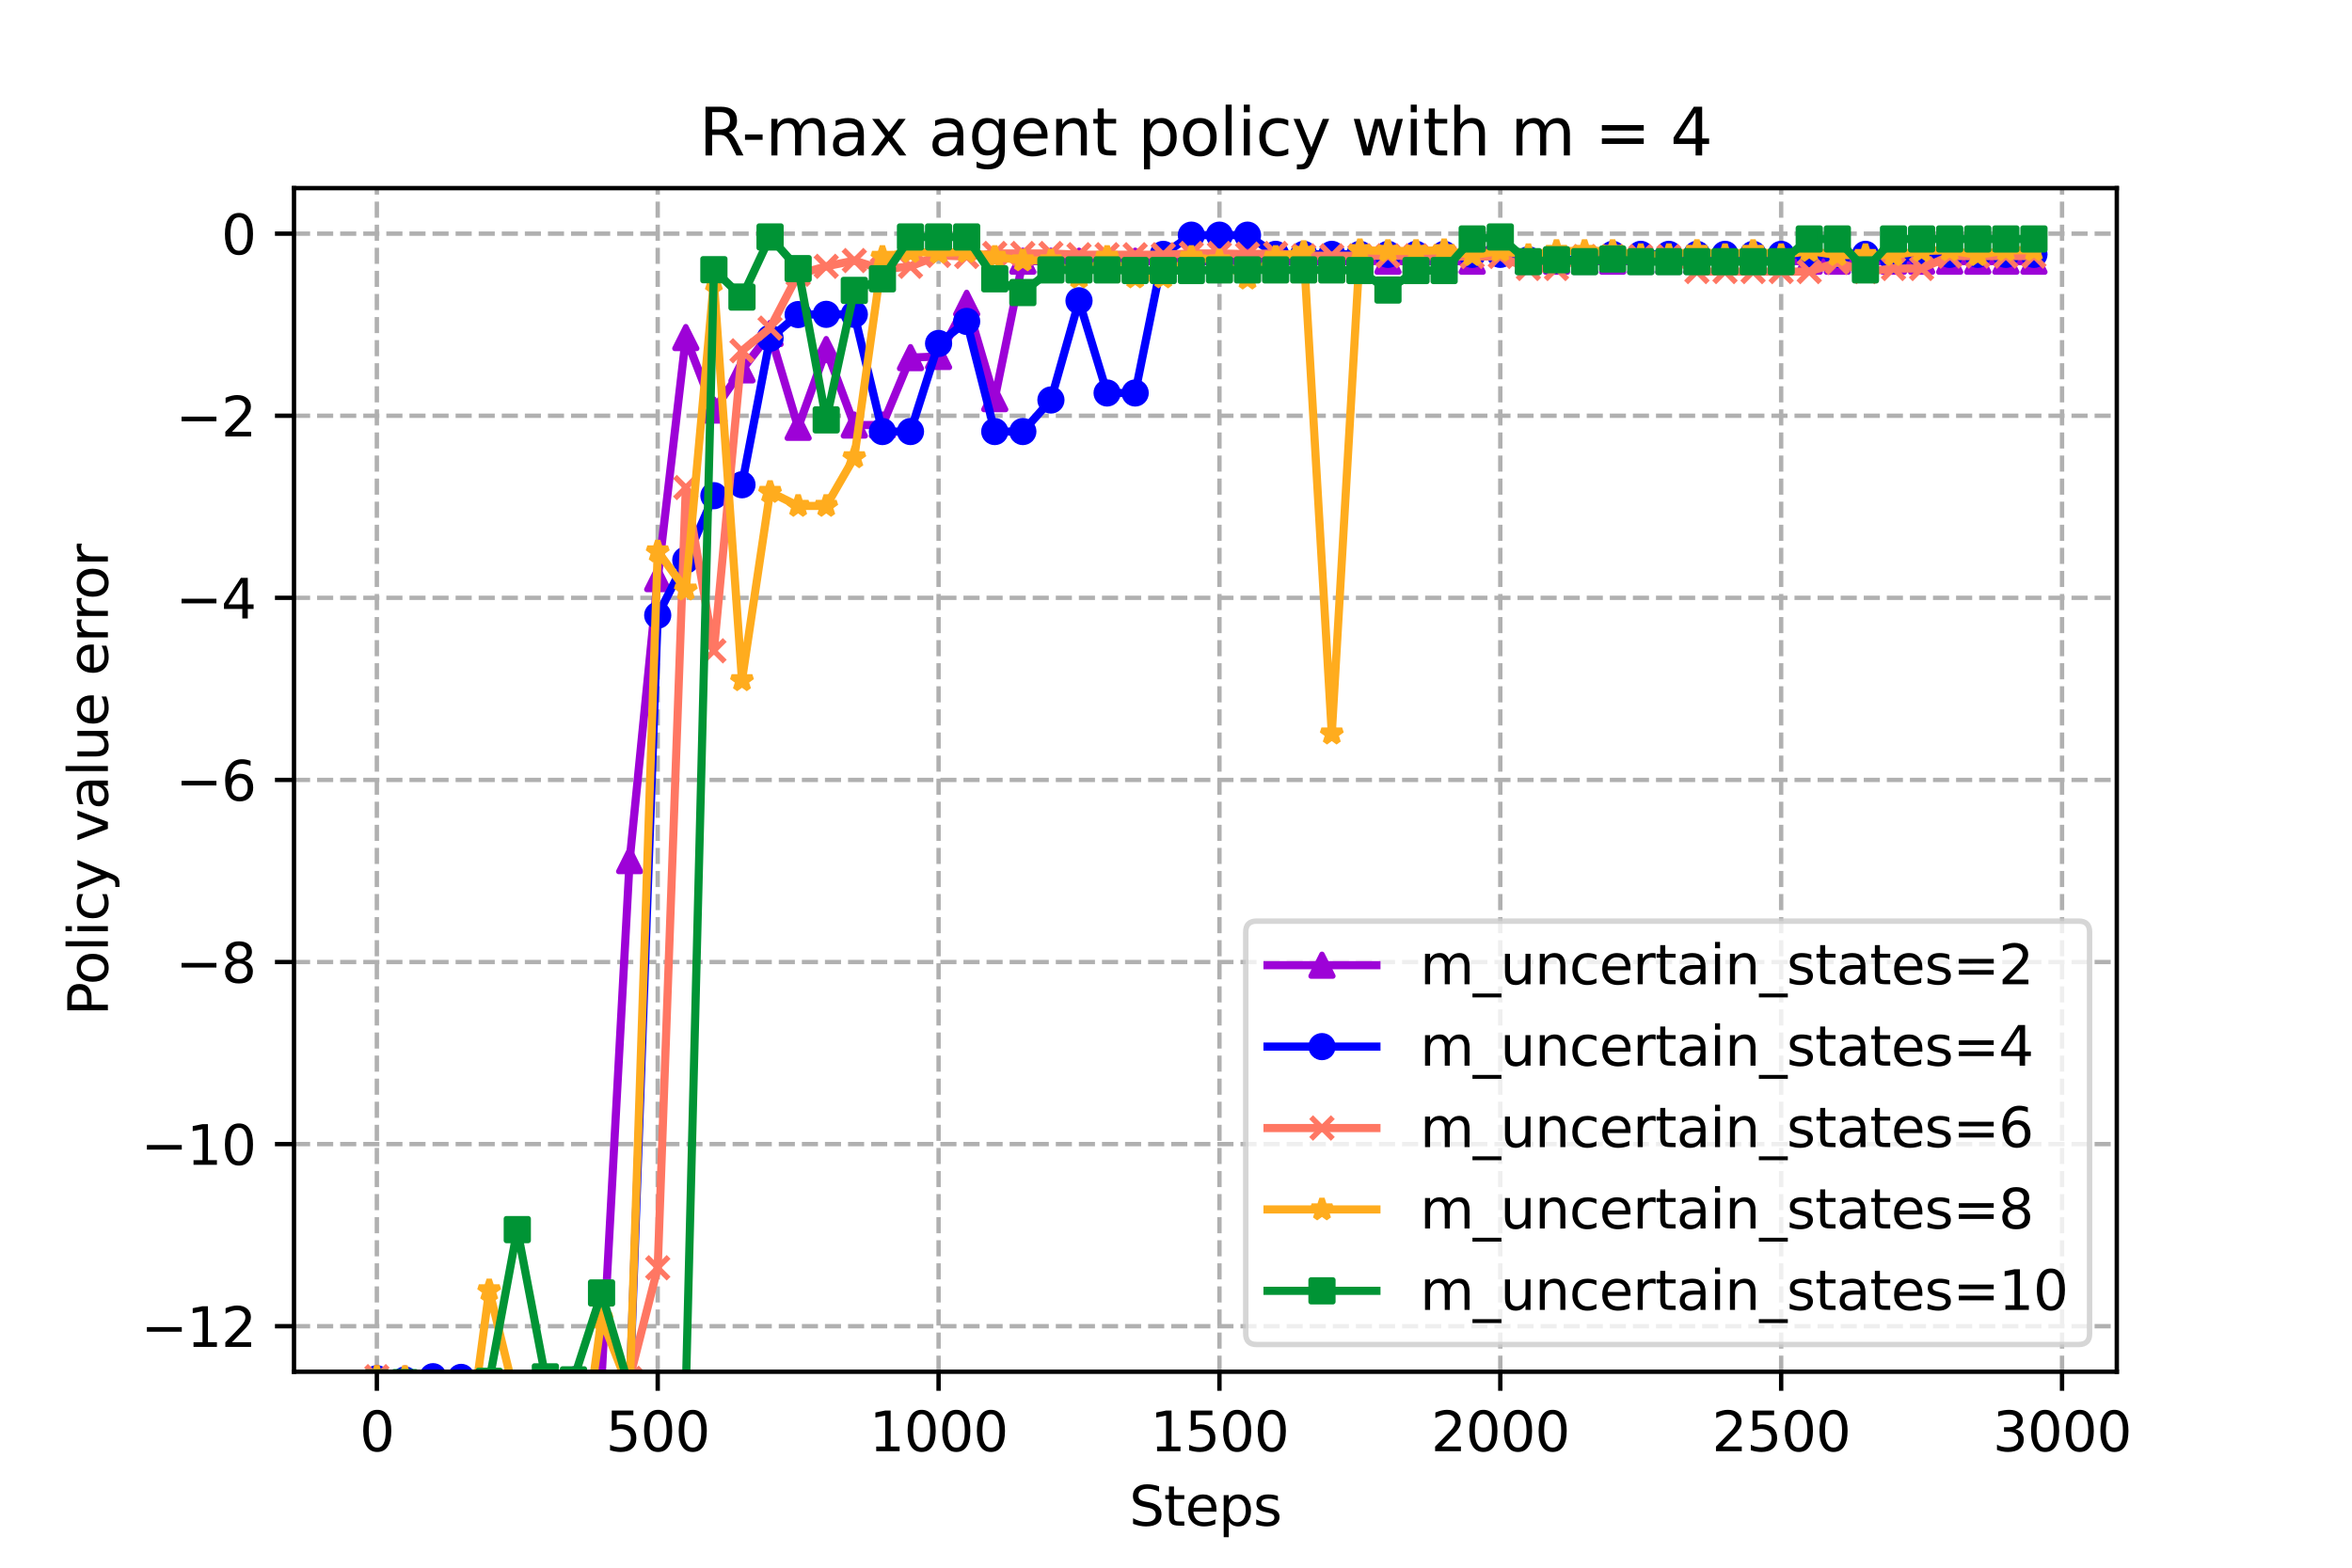 <?xml version="1.0" encoding="utf-8" standalone="no"?>
<!DOCTYPE svg PUBLIC "-//W3C//DTD SVG 1.1//EN"
  "http://www.w3.org/Graphics/SVG/1.1/DTD/svg11.dtd">
<svg xmlns:xlink="http://www.w3.org/1999/xlink" width="432pt" height="288pt" viewBox="0 0 432 288" xmlns="http://www.w3.org/2000/svg" version="1.1">
 <defs>
  <style type="text/css">*{stroke-linejoin: round; stroke-linecap: butt}</style>
 </defs>
 <g id="figure_1">
  <g id="patch_1">
   <path d="M 0 288 
L 432 288 
L 432 0 
L 0 0 
z
" style="fill: #ffffff"/>
  </g>
  <g id="axes_1">
   <g id="patch_2">
    <path d="M 54 252 
L 388.8 252 
L 388.8 34.56 
L 54 34.56 
z
" style="fill: #ffffff"/>
   </g>
   <g id="PolyCollection_1">
    <defs>
     <path id="m51355c58a0" d="M 69.218 -34.804 
L 69.218 -34.804 
L 74.377 -34.683 
L 79.536 -18.639 
L 84.694 -33.732 
L 89.853 -26.265 
L 95.012 -14.101 
L 100.17 -32.595 
L 105.329 -34.525 
L 110.488 -34.752 
L 115.647 -129.898 
L 120.805 -181.706 
L 125.964 -225.984 
L 131.123 -212.676 
L 136.281 -220.059 
L 141.44 -226.741 
L 146.599 -209.499 
L 151.757 -223.779 
L 156.916 -209.92 
L 162.075 -209.92 
L 167.234 -222.298 
L 172.392 -222.518 
L 177.551 -232.281 
L 182.71 -214.771 
L 187.868 -240.018 
L 193.027 -240.018 
L 198.186 -240.018 
L 203.345 -240.018 
L 208.503 -240.018 
L 213.662 -240.018 
L 218.821 -240.018 
L 223.979 -240.018 
L 229.138 -240.018 
L 234.297 -240.018 
L 239.455 -240.018 
L 244.614 -240.018 
L 249.773 -240.018 
L 254.932 -240.018 
L 260.09 -240.018 
L 265.249 -240.018 
L 270.408 -240.018 
L 275.566 -243.687 
L 280.725 -240.018 
L 285.884 -240.018 
L 291.043 -240.018 
L 296.201 -240.018 
L 301.36 -240.018 
L 306.519 -240.018 
L 311.677 -240.018 
L 316.836 -240.018 
L 321.995 -240.018 
L 327.153 -240.018 
L 332.312 -240.018 
L 337.471 -240.018 
L 342.63 -240.018 
L 347.788 -240.018 
L 352.947 -240.018 
L 358.106 -240.018 
L 363.264 -240.018 
L 368.423 -240.018 
L 373.582 -240.018 
L 373.582 -240.018 
L 373.582 -240.018 
L 368.423 -240.018 
L 363.264 -240.018 
L 358.106 -240.018 
L 352.947 -240.018 
L 347.788 -240.018 
L 342.63 -240.018 
L 337.471 -240.018 
L 332.312 -240.018 
L 327.153 -240.018 
L 321.995 -240.018 
L 316.836 -240.018 
L 311.677 -240.018 
L 306.519 -240.018 
L 301.36 -240.018 
L 296.201 -240.018 
L 291.043 -240.018 
L 285.884 -240.018 
L 280.725 -240.018 
L 275.566 -243.687 
L 270.408 -240.018 
L 265.249 -240.018 
L 260.09 -240.018 
L 254.932 -240.018 
L 249.773 -240.018 
L 244.614 -240.018 
L 239.455 -240.018 
L 234.297 -240.018 
L 229.138 -240.018 
L 223.979 -240.018 
L 218.821 -240.018 
L 213.662 -240.018 
L 208.503 -240.018 
L 203.345 -240.018 
L 198.186 -240.018 
L 193.027 -240.018 
L 187.868 -240.018 
L 182.71 -214.771 
L 177.551 -232.281 
L 172.392 -222.518 
L 167.234 -222.298 
L 162.075 -209.92 
L 156.916 -209.92 
L 151.757 -223.779 
L 146.599 -209.499 
L 141.44 -226.741 
L 136.281 -220.059 
L 131.123 -212.676 
L 125.964 -225.984 
L 120.805 -181.706 
L 115.647 -129.898 
L 110.488 -34.752 
L 105.329 -34.525 
L 100.17 -32.595 
L 95.012 -14.101 
L 89.853 -26.265 
L 84.694 -33.732 
L 79.536 -18.639 
L 74.377 -34.683 
L 69.218 -34.804 
z
" style="stroke: #9d02d7; stroke-opacity: 0.2"/>
    </defs>
    <g clip-path="url(#pbc515efe25)">
     <use xlink:href="#m51355c58a0" x="0" y="288" style="fill: #9d02d7; fill-opacity: 0.2; stroke: #9d02d7; stroke-opacity: 0.2"/>
    </g>
   </g>
   <g id="PolyCollection_2">
    <defs>
     <path id="mbc18599d2f" d="M 69.218 -34.713 
L 69.218 -34.713 
L 74.377 -34.478 
L 79.536 -35.087 
L 84.694 -34.959 
L 89.853 -33.396 
L 95.012 -27.988 
L 100.17 -11.085 
L 105.329 -33.475 
L 110.488 -32.198 
L 115.647 -32.485 
L 120.805 -174.975 
L 125.964 -185.106 
L 131.123 -196.937 
L 136.281 -198.944 
L 141.44 -225.869 
L 146.599 -230.21 
L 151.757 -230.253 
L 156.916 -230.253 
L 162.075 -208.721 
L 167.234 -208.721 
L 172.392 -224.899 
L 177.551 -228.95 
L 182.71 -208.721 
L 187.868 -208.721 
L 193.027 -214.517 
L 198.186 -232.749 
L 203.345 -215.806 
L 208.503 -215.806 
L 213.662 -241.271 
L 218.821 -244.802 
L 223.979 -244.802 
L 229.138 -244.802 
L 234.297 -241.271 
L 239.455 -241.271 
L 244.614 -241.271 
L 249.773 -241.271 
L 254.932 -241.271 
L 260.09 -241.271 
L 265.249 -241.271 
L 270.408 -241.271 
L 275.566 -241.271 
L 280.725 -240.268 
L 285.884 -240.268 
L 291.043 -240.268 
L 296.201 -241.271 
L 301.36 -241.271 
L 306.519 -241.271 
L 311.677 -241.271 
L 316.836 -241.271 
L 321.995 -241.271 
L 327.153 -241.271 
L 332.312 -241.271 
L 337.471 -241.271 
L 342.63 -241.271 
L 347.788 -240.268 
L 352.947 -241.271 
L 358.106 -241.271 
L 363.264 -241.271 
L 368.423 -241.271 
L 373.582 -241.271 
L 373.582 -241.271 
L 373.582 -241.271 
L 368.423 -241.271 
L 363.264 -241.271 
L 358.106 -241.271 
L 352.947 -241.271 
L 347.788 -240.268 
L 342.63 -241.271 
L 337.471 -241.271 
L 332.312 -241.271 
L 327.153 -241.271 
L 321.995 -241.271 
L 316.836 -241.271 
L 311.677 -241.271 
L 306.519 -241.271 
L 301.36 -241.271 
L 296.201 -241.271 
L 291.043 -240.268 
L 285.884 -240.268 
L 280.725 -240.268 
L 275.566 -241.271 
L 270.408 -241.271 
L 265.249 -241.271 
L 260.09 -241.271 
L 254.932 -241.271 
L 249.773 -241.271 
L 244.614 -241.271 
L 239.455 -241.271 
L 234.297 -241.271 
L 229.138 -244.802 
L 223.979 -244.802 
L 218.821 -244.802 
L 213.662 -241.271 
L 208.503 -215.806 
L 203.345 -215.806 
L 198.186 -232.749 
L 193.027 -214.517 
L 187.868 -208.721 
L 182.71 -208.721 
L 177.551 -228.95 
L 172.392 -224.899 
L 167.234 -208.721 
L 162.075 -208.721 
L 156.916 -230.253 
L 151.757 -230.253 
L 146.599 -230.21 
L 141.44 -225.869 
L 136.281 -198.944 
L 131.123 -196.937 
L 125.964 -185.106 
L 120.805 -174.975 
L 115.647 -32.485 
L 110.488 -32.198 
L 105.329 -33.475 
L 100.17 -11.085 
L 95.012 -27.988 
L 89.853 -33.396 
L 84.694 -34.959 
L 79.536 -35.087 
L 74.377 -34.478 
L 69.218 -34.713 
z
" style="stroke: #0000ff; stroke-opacity: 0.2"/>
    </defs>
    <g clip-path="url(#pbc515efe25)">
     <use xlink:href="#mbc18599d2f" x="0" y="288" style="fill: #0000ff; fill-opacity: 0.2; stroke: #0000ff; stroke-opacity: 0.2"/>
    </g>
   </g>
   <g id="PolyCollection_3">
    <defs>
     <path id="m9e2387e74d" d="M 69.218 -35.091 
L 69.218 -35.091 
L 74.377 -32.988 
L 79.536 -25.34 
L 84.694 -32.212 
L 89.853 -31.093 
L 95.012 -30.344 
L 100.17 -32.915 
L 105.329 -24.281 
L 110.488 -32.967 
L 115.647 -34.778 
L 120.805 -55.096 
L 125.964 -198.433 
L 131.123 -168.439 
L 136.281 -223.556 
L 141.44 -227.725 
L 146.599 -237.619 
L 151.757 -239.069 
L 156.916 -240.131 
L 162.075 -238.512 
L 167.234 -239.069 
L 172.392 -241.075 
L 177.551 -240.881 
L 182.71 -241.44 
L 187.868 -241.44 
L 193.027 -241.44 
L 198.186 -241.207 
L 203.345 -241.207 
L 208.503 -241.207 
L 213.662 -241.207 
L 218.821 -241.44 
L 223.979 -241.44 
L 229.138 -241.312 
L 234.297 -241.443 
L 239.455 -241.016 
L 244.614 -241.016 
L 249.773 -241.016 
L 254.932 -241.016 
L 260.09 -241.016 
L 265.249 -240.884 
L 270.408 -240.884 
L 275.566 -240.884 
L 280.725 -238.67 
L 285.884 -238.67 
L 291.043 -240.884 
L 296.201 -240.884 
L 301.36 -240.884 
L 306.519 -240.884 
L 311.677 -238.111 
L 316.836 -238.111 
L 321.995 -238.108 
L 327.153 -238.108 
L 332.312 -238.108 
L 337.471 -239.799 
L 342.63 -238.108 
L 347.788 -238.669 
L 352.947 -238.669 
L 358.106 -240.954 
L 363.264 -240.954 
L 368.423 -240.954 
L 373.582 -240.954 
L 373.582 -240.954 
L 373.582 -240.954 
L 368.423 -240.954 
L 363.264 -240.954 
L 358.106 -240.954 
L 352.947 -238.669 
L 347.788 -238.669 
L 342.63 -238.108 
L 337.471 -239.799 
L 332.312 -238.108 
L 327.153 -238.108 
L 321.995 -238.108 
L 316.836 -238.111 
L 311.677 -238.111 
L 306.519 -240.884 
L 301.36 -240.884 
L 296.201 -240.884 
L 291.043 -240.884 
L 285.884 -238.67 
L 280.725 -238.67 
L 275.566 -240.884 
L 270.408 -240.884 
L 265.249 -240.884 
L 260.09 -241.016 
L 254.932 -241.016 
L 249.773 -241.016 
L 244.614 -241.016 
L 239.455 -241.016 
L 234.297 -241.443 
L 229.138 -241.312 
L 223.979 -241.44 
L 218.821 -241.44 
L 213.662 -241.207 
L 208.503 -241.207 
L 203.345 -241.207 
L 198.186 -241.207 
L 193.027 -241.44 
L 187.868 -241.44 
L 182.71 -241.44 
L 177.551 -240.881 
L 172.392 -241.075 
L 167.234 -239.069 
L 162.075 -238.512 
L 156.916 -240.131 
L 151.757 -239.069 
L 146.599 -237.619 
L 141.44 -227.725 
L 136.281 -223.556 
L 131.123 -168.439 
L 125.964 -198.433 
L 120.805 -55.096 
L 115.647 -34.778 
L 110.488 -32.967 
L 105.329 -24.281 
L 100.17 -32.915 
L 95.012 -30.344 
L 89.853 -31.093 
L 84.694 -32.212 
L 79.536 -25.34 
L 74.377 -32.988 
L 69.218 -35.091 
z
" style="stroke: #ff7763; stroke-opacity: 0.2"/>
    </defs>
    <g clip-path="url(#pbc515efe25)">
     <use xlink:href="#m9e2387e74d" x="0" y="288" style="fill: #ff7763; fill-opacity: 0.2; stroke: #ff7763; stroke-opacity: 0.2"/>
    </g>
   </g>
   <g id="PolyCollection_4">
    <defs>
     <path id="m08c078946c" d="M 69.218 -35.091 
L 69.218 -35.091 
L 74.377 -35.044 
L 79.536 -27.078 
L 84.694 -12.589 
L 89.853 -50.95 
L 95.012 -29.929 
L 100.17 -22.179 
L 105.329 -8.546 
L 110.488 -45.824 
L 115.647 -32.608 
L 120.805 -186.69 
L 125.964 -179.679 
L 131.123 -236.371 
L 136.281 -163.03 
L 141.44 -197.622 
L 146.599 -195.058 
L 151.757 -195.058 
L 156.916 -203.984 
L 162.075 -240.802 
L 167.234 -241.709 
L 172.392 -241.569 
L 177.551 -241.709 
L 182.71 -240.802 
L 187.868 -240.161 
L 193.027 -240.161 
L 198.186 -237.031 
L 203.345 -240.807 
L 208.503 -237.031 
L 213.662 -237.031 
L 218.821 -240.807 
L 223.979 -240.161 
L 229.138 -236.819 
L 234.297 -240.802 
L 239.455 -241.709 
L 244.614 -153.237 
L 249.773 -242.03 
L 254.932 -241.894 
L 260.09 -241.894 
L 265.249 -242.03 
L 270.408 -241.138 
L 275.566 -241.893 
L 280.725 -241.138 
L 285.884 -241.893 
L 291.043 -241.893 
L 296.201 -241.893 
L 301.36 -241.138 
L 306.519 -241.138 
L 311.677 -241.893 
L 316.836 -241.138 
L 321.995 -241.893 
L 327.153 -241.138 
L 332.312 -241.893 
L 337.471 -241.138 
L 342.63 -241.138 
L 347.788 -241.138 
L 352.947 -241.893 
L 358.106 -242.029 
L 363.264 -241.138 
L 368.423 -242.029 
L 373.582 -242.029 
L 373.582 -242.029 
L 373.582 -242.029 
L 368.423 -242.029 
L 363.264 -241.138 
L 358.106 -242.029 
L 352.947 -241.893 
L 347.788 -241.138 
L 342.63 -241.138 
L 337.471 -241.138 
L 332.312 -241.893 
L 327.153 -241.138 
L 321.995 -241.893 
L 316.836 -241.138 
L 311.677 -241.893 
L 306.519 -241.138 
L 301.36 -241.138 
L 296.201 -241.893 
L 291.043 -241.893 
L 285.884 -241.893 
L 280.725 -241.138 
L 275.566 -241.893 
L 270.408 -241.138 
L 265.249 -242.03 
L 260.09 -241.894 
L 254.932 -241.894 
L 249.773 -242.03 
L 244.614 -153.237 
L 239.455 -241.709 
L 234.297 -240.802 
L 229.138 -236.819 
L 223.979 -240.161 
L 218.821 -240.807 
L 213.662 -237.031 
L 208.503 -237.031 
L 203.345 -240.807 
L 198.186 -237.031 
L 193.027 -240.161 
L 187.868 -240.161 
L 182.71 -240.802 
L 177.551 -241.709 
L 172.392 -241.569 
L 167.234 -241.709 
L 162.075 -240.802 
L 156.916 -203.984 
L 151.757 -195.058 
L 146.599 -195.058 
L 141.44 -197.622 
L 136.281 -163.03 
L 131.123 -236.371 
L 125.964 -179.679 
L 120.805 -186.69 
L 115.647 -32.608 
L 110.488 -45.824 
L 105.329 -8.546 
L 100.17 -22.179 
L 95.012 -29.929 
L 89.853 -50.95 
L 84.694 -12.589 
L 79.536 -27.078 
L 74.377 -35.044 
L 69.218 -35.091 
z
" style="stroke: #ffac1e; stroke-opacity: 0.2"/>
    </defs>
    <g clip-path="url(#pbc515efe25)">
     <use xlink:href="#m08c078946c" x="0" y="288" style="fill: #ffac1e; fill-opacity: 0.2; stroke: #ffac1e; stroke-opacity: 0.2"/>
    </g>
   </g>
   <g id="PolyCollection_5">
    <defs>
     <path id="m641c8e4c40" d="M 69.218 -33.957 
L 69.218 -33.957 
L 74.377 -33.993 
L 79.536 -33.401 
L 84.694 -30.926 
L 89.853 -34.244 
L 95.012 -62.109 
L 100.17 -35.06 
L 105.329 -34.507 
L 110.488 -50.469 
L 115.647 -32.997 
L 120.805 -30.134 
L 125.964 -32.347 
L 131.123 -238.451 
L 136.281 -233.427 
L 141.44 -244.47 
L 146.599 -238.643 
L 151.757 -210.867 
L 156.916 -234.648 
L 162.075 -236.781 
L 167.234 -244.47 
L 172.392 -244.47 
L 177.551 -244.47 
L 182.71 -236.781 
L 187.868 -234.255 
L 193.027 -238.416 
L 198.186 -238.416 
L 203.345 -238.416 
L 208.503 -238.303 
L 213.662 -238.303 
L 218.821 -238.303 
L 223.979 -238.416 
L 229.138 -238.416 
L 234.297 -238.416 
L 239.455 -238.416 
L 244.614 -238.416 
L 249.773 -238.303 
L 254.932 -234.722 
L 260.09 -238.303 
L 265.249 -238.303 
L 270.408 -244.099 
L 275.566 -244.47 
L 280.725 -239.932 
L 285.884 -240.282 
L 291.043 -239.932 
L 296.201 -240.427 
L 301.36 -239.932 
L 306.519 -239.932 
L 311.677 -239.932 
L 316.836 -239.932 
L 321.995 -239.932 
L 327.153 -239.932 
L 332.312 -244.099 
L 337.471 -244.099 
L 342.63 -238.416 
L 347.788 -244.099 
L 352.947 -244.099 
L 358.106 -244.099 
L 363.264 -244.099 
L 368.423 -244.099 
L 373.582 -244.099 
L 373.582 -244.099 
L 373.582 -244.099 
L 368.423 -244.099 
L 363.264 -244.099 
L 358.106 -244.099 
L 352.947 -244.099 
L 347.788 -244.099 
L 342.63 -238.416 
L 337.471 -244.099 
L 332.312 -244.099 
L 327.153 -239.932 
L 321.995 -239.932 
L 316.836 -239.932 
L 311.677 -239.932 
L 306.519 -239.932 
L 301.36 -239.932 
L 296.201 -240.427 
L 291.043 -239.932 
L 285.884 -240.282 
L 280.725 -239.932 
L 275.566 -244.47 
L 270.408 -244.099 
L 265.249 -238.303 
L 260.09 -238.303 
L 254.932 -234.722 
L 249.773 -238.303 
L 244.614 -238.416 
L 239.455 -238.416 
L 234.297 -238.416 
L 229.138 -238.416 
L 223.979 -238.416 
L 218.821 -238.303 
L 213.662 -238.303 
L 208.503 -238.303 
L 203.345 -238.416 
L 198.186 -238.416 
L 193.027 -238.416 
L 187.868 -234.255 
L 182.71 -236.781 
L 177.551 -244.47 
L 172.392 -244.47 
L 167.234 -244.47 
L 162.075 -236.781 
L 156.916 -234.648 
L 151.757 -210.867 
L 146.599 -238.643 
L 141.44 -244.47 
L 136.281 -233.427 
L 131.123 -238.451 
L 125.964 -32.347 
L 120.805 -30.134 
L 115.647 -32.997 
L 110.488 -50.469 
L 105.329 -34.507 
L 100.17 -35.06 
L 95.012 -62.109 
L 89.853 -34.244 
L 84.694 -30.926 
L 79.536 -33.401 
L 74.377 -33.993 
L 69.218 -33.957 
z
" style="stroke: #009435; stroke-opacity: 0.2"/>
    </defs>
    <g clip-path="url(#pbc515efe25)">
     <use xlink:href="#m641c8e4c40" x="0" y="288" style="fill: #009435; fill-opacity: 0.2; stroke: #009435; stroke-opacity: 0.2"/>
    </g>
   </g>
   <g id="matplotlib.axis_1">
    <g id="xtick_1">
     <g id="line2d_1">
      <path d="M 69.218 252 
L 69.218 34.56 
" clip-path="url(#pbc515efe25)" style="fill: none; stroke-dasharray: 2.96,1.28; stroke-dashoffset: 0; stroke: #b0b0b0; stroke-width: 0.8"/>
     </g>
     <g id="line2d_2">
      <defs>
       <path id="me907fb38bd" d="M 0 0 
L 0 3.5 
" style="stroke: #000000; stroke-width: 0.8"/>
      </defs>
      <g>
       <use xlink:href="#me907fb38bd" x="69.218" y="252" style="stroke: #000000; stroke-width: 0.8"/>
      </g>
     </g>
     <g id="text_1">
      <!-- 0 -->
      <g transform="translate(66.037 266.598)scale(0.1 -0.1)">
       <defs>
        <path id="DejaVuSans-30" d="M 2034 4250 
Q 1547 4250 1301 3770 
Q 1056 3291 1056 2328 
Q 1056 1369 1301 889 
Q 1547 409 2034 409 
Q 2525 409 2770 889 
Q 3016 1369 3016 2328 
Q 3016 3291 2770 3770 
Q 2525 4250 2034 4250 
z
M 2034 4750 
Q 2819 4750 3233 4129 
Q 3647 3509 3647 2328 
Q 3647 1150 3233 529 
Q 2819 -91 2034 -91 
Q 1250 -91 836 529 
Q 422 1150 422 2328 
Q 422 3509 836 4129 
Q 1250 4750 2034 4750 
z
" transform="scale(0.016)"/>
       </defs>
       <use xlink:href="#DejaVuSans-30"/>
      </g>
     </g>
    </g>
    <g id="xtick_2">
     <g id="line2d_3">
      <path d="M 120.805 252 
L 120.805 34.56 
" clip-path="url(#pbc515efe25)" style="fill: none; stroke-dasharray: 2.96,1.28; stroke-dashoffset: 0; stroke: #b0b0b0; stroke-width: 0.8"/>
     </g>
     <g id="line2d_4">
      <g>
       <use xlink:href="#me907fb38bd" x="120.805" y="252" style="stroke: #000000; stroke-width: 0.8"/>
      </g>
     </g>
     <g id="text_2">
      <!-- 500 -->
      <g transform="translate(111.261 266.598)scale(0.1 -0.1)">
       <defs>
        <path id="DejaVuSans-35" d="M 691 4666 
L 3169 4666 
L 3169 4134 
L 1269 4134 
L 1269 2991 
Q 1406 3038 1543 3061 
Q 1681 3084 1819 3084 
Q 2600 3084 3056 2656 
Q 3513 2228 3513 1497 
Q 3513 744 3044 326 
Q 2575 -91 1722 -91 
Q 1428 -91 1123 -41 
Q 819 9 494 109 
L 494 744 
Q 775 591 1075 516 
Q 1375 441 1709 441 
Q 2250 441 2565 725 
Q 2881 1009 2881 1497 
Q 2881 1984 2565 2268 
Q 2250 2553 1709 2553 
Q 1456 2553 1204 2497 
Q 953 2441 691 2322 
L 691 4666 
z
" transform="scale(0.016)"/>
       </defs>
       <use xlink:href="#DejaVuSans-35"/>
       <use xlink:href="#DejaVuSans-30" x="63.623"/>
       <use xlink:href="#DejaVuSans-30" x="127.246"/>
      </g>
     </g>
    </g>
    <g id="xtick_3">
     <g id="line2d_5">
      <path d="M 172.392 252 
L 172.392 34.56 
" clip-path="url(#pbc515efe25)" style="fill: none; stroke-dasharray: 2.96,1.28; stroke-dashoffset: 0; stroke: #b0b0b0; stroke-width: 0.8"/>
     </g>
     <g id="line2d_6">
      <g>
       <use xlink:href="#me907fb38bd" x="172.392" y="252" style="stroke: #000000; stroke-width: 0.8"/>
      </g>
     </g>
     <g id="text_3">
      <!-- 1000 -->
      <g transform="translate(159.667 266.598)scale(0.1 -0.1)">
       <defs>
        <path id="DejaVuSans-31" d="M 794 531 
L 1825 531 
L 1825 4091 
L 703 3866 
L 703 4441 
L 1819 4666 
L 2450 4666 
L 2450 531 
L 3481 531 
L 3481 0 
L 794 0 
L 794 531 
z
" transform="scale(0.016)"/>
       </defs>
       <use xlink:href="#DejaVuSans-31"/>
       <use xlink:href="#DejaVuSans-30" x="63.623"/>
       <use xlink:href="#DejaVuSans-30" x="127.246"/>
       <use xlink:href="#DejaVuSans-30" x="190.869"/>
      </g>
     </g>
    </g>
    <g id="xtick_4">
     <g id="line2d_7">
      <path d="M 223.979 252 
L 223.979 34.56 
" clip-path="url(#pbc515efe25)" style="fill: none; stroke-dasharray: 2.96,1.28; stroke-dashoffset: 0; stroke: #b0b0b0; stroke-width: 0.8"/>
     </g>
     <g id="line2d_8">
      <g>
       <use xlink:href="#me907fb38bd" x="223.979" y="252" style="stroke: #000000; stroke-width: 0.8"/>
      </g>
     </g>
     <g id="text_4">
      <!-- 1500 -->
      <g transform="translate(211.254 266.598)scale(0.1 -0.1)">
       <use xlink:href="#DejaVuSans-31"/>
       <use xlink:href="#DejaVuSans-35" x="63.623"/>
       <use xlink:href="#DejaVuSans-30" x="127.246"/>
       <use xlink:href="#DejaVuSans-30" x="190.869"/>
      </g>
     </g>
    </g>
    <g id="xtick_5">
     <g id="line2d_9">
      <path d="M 275.566 252 
L 275.566 34.56 
" clip-path="url(#pbc515efe25)" style="fill: none; stroke-dasharray: 2.96,1.28; stroke-dashoffset: 0; stroke: #b0b0b0; stroke-width: 0.8"/>
     </g>
     <g id="line2d_10">
      <g>
       <use xlink:href="#me907fb38bd" x="275.566" y="252" style="stroke: #000000; stroke-width: 0.8"/>
      </g>
     </g>
     <g id="text_5">
      <!-- 2000 -->
      <g transform="translate(262.841 266.598)scale(0.1 -0.1)">
       <defs>
        <path id="DejaVuSans-32" d="M 1228 531 
L 3431 531 
L 3431 0 
L 469 0 
L 469 531 
Q 828 903 1448 1529 
Q 2069 2156 2228 2338 
Q 2531 2678 2651 2914 
Q 2772 3150 2772 3378 
Q 2772 3750 2511 3984 
Q 2250 4219 1831 4219 
Q 1534 4219 1204 4116 
Q 875 4013 500 3803 
L 500 4441 
Q 881 4594 1212 4672 
Q 1544 4750 1819 4750 
Q 2544 4750 2975 4387 
Q 3406 4025 3406 3419 
Q 3406 3131 3298 2873 
Q 3191 2616 2906 2266 
Q 2828 2175 2409 1742 
Q 1991 1309 1228 531 
z
" transform="scale(0.016)"/>
       </defs>
       <use xlink:href="#DejaVuSans-32"/>
       <use xlink:href="#DejaVuSans-30" x="63.623"/>
       <use xlink:href="#DejaVuSans-30" x="127.246"/>
       <use xlink:href="#DejaVuSans-30" x="190.869"/>
      </g>
     </g>
    </g>
    <g id="xtick_6">
     <g id="line2d_11">
      <path d="M 327.153 252 
L 327.153 34.56 
" clip-path="url(#pbc515efe25)" style="fill: none; stroke-dasharray: 2.96,1.28; stroke-dashoffset: 0; stroke: #b0b0b0; stroke-width: 0.8"/>
     </g>
     <g id="line2d_12">
      <g>
       <use xlink:href="#me907fb38bd" x="327.153" y="252" style="stroke: #000000; stroke-width: 0.8"/>
      </g>
     </g>
     <g id="text_6">
      <!-- 2500 -->
      <g transform="translate(314.428 266.598)scale(0.1 -0.1)">
       <use xlink:href="#DejaVuSans-32"/>
       <use xlink:href="#DejaVuSans-35" x="63.623"/>
       <use xlink:href="#DejaVuSans-30" x="127.246"/>
       <use xlink:href="#DejaVuSans-30" x="190.869"/>
      </g>
     </g>
    </g>
    <g id="xtick_7">
     <g id="line2d_13">
      <path d="M 378.741 252 
L 378.741 34.56 
" clip-path="url(#pbc515efe25)" style="fill: none; stroke-dasharray: 2.96,1.28; stroke-dashoffset: 0; stroke: #b0b0b0; stroke-width: 0.8"/>
     </g>
     <g id="line2d_14">
      <g>
       <use xlink:href="#me907fb38bd" x="378.741" y="252" style="stroke: #000000; stroke-width: 0.8"/>
      </g>
     </g>
     <g id="text_7">
      <!-- 3000 -->
      <g transform="translate(366.016 266.598)scale(0.1 -0.1)">
       <defs>
        <path id="DejaVuSans-33" d="M 2597 2516 
Q 3050 2419 3304 2112 
Q 3559 1806 3559 1356 
Q 3559 666 3084 287 
Q 2609 -91 1734 -91 
Q 1441 -91 1130 -33 
Q 819 25 488 141 
L 488 750 
Q 750 597 1062 519 
Q 1375 441 1716 441 
Q 2309 441 2620 675 
Q 2931 909 2931 1356 
Q 2931 1769 2642 2001 
Q 2353 2234 1838 2234 
L 1294 2234 
L 1294 2753 
L 1863 2753 
Q 2328 2753 2575 2939 
Q 2822 3125 2822 3475 
Q 2822 3834 2567 4026 
Q 2313 4219 1838 4219 
Q 1578 4219 1281 4162 
Q 984 4106 628 3988 
L 628 4550 
Q 988 4650 1302 4700 
Q 1616 4750 1894 4750 
Q 2613 4750 3031 4423 
Q 3450 4097 3450 3541 
Q 3450 3153 3228 2886 
Q 3006 2619 2597 2516 
z
" transform="scale(0.016)"/>
       </defs>
       <use xlink:href="#DejaVuSans-33"/>
       <use xlink:href="#DejaVuSans-30" x="63.623"/>
       <use xlink:href="#DejaVuSans-30" x="127.246"/>
       <use xlink:href="#DejaVuSans-30" x="190.869"/>
      </g>
     </g>
    </g>
    <g id="text_8">
     <!-- Steps -->
     <g transform="translate(207.41 280.277)scale(0.1 -0.1)">
      <defs>
       <path id="DejaVuSans-53" d="M 3425 4513 
L 3425 3897 
Q 3066 4069 2747 4153 
Q 2428 4238 2131 4238 
Q 1616 4238 1336 4038 
Q 1056 3838 1056 3469 
Q 1056 3159 1242 3001 
Q 1428 2844 1947 2747 
L 2328 2669 
Q 3034 2534 3370 2195 
Q 3706 1856 3706 1288 
Q 3706 609 3251 259 
Q 2797 -91 1919 -91 
Q 1588 -91 1214 -16 
Q 841 59 441 206 
L 441 856 
Q 825 641 1194 531 
Q 1563 422 1919 422 
Q 2459 422 2753 634 
Q 3047 847 3047 1241 
Q 3047 1584 2836 1778 
Q 2625 1972 2144 2069 
L 1759 2144 
Q 1053 2284 737 2584 
Q 422 2884 422 3419 
Q 422 4038 858 4394 
Q 1294 4750 2059 4750 
Q 2388 4750 2728 4690 
Q 3069 4631 3425 4513 
z
" transform="scale(0.016)"/>
       <path id="DejaVuSans-74" d="M 1172 4494 
L 1172 3500 
L 2356 3500 
L 2356 3053 
L 1172 3053 
L 1172 1153 
Q 1172 725 1289 603 
Q 1406 481 1766 481 
L 2356 481 
L 2356 0 
L 1766 0 
Q 1100 0 847 248 
Q 594 497 594 1153 
L 594 3053 
L 172 3053 
L 172 3500 
L 594 3500 
L 594 4494 
L 1172 4494 
z
" transform="scale(0.016)"/>
       <path id="DejaVuSans-65" d="M 3597 1894 
L 3597 1613 
L 953 1613 
Q 991 1019 1311 708 
Q 1631 397 2203 397 
Q 2534 397 2845 478 
Q 3156 559 3463 722 
L 3463 178 
Q 3153 47 2828 -22 
Q 2503 -91 2169 -91 
Q 1331 -91 842 396 
Q 353 884 353 1716 
Q 353 2575 817 3079 
Q 1281 3584 2069 3584 
Q 2775 3584 3186 3129 
Q 3597 2675 3597 1894 
z
M 3022 2063 
Q 3016 2534 2758 2815 
Q 2500 3097 2075 3097 
Q 1594 3097 1305 2825 
Q 1016 2553 972 2059 
L 3022 2063 
z
" transform="scale(0.016)"/>
       <path id="DejaVuSans-70" d="M 1159 525 
L 1159 -1331 
L 581 -1331 
L 581 3500 
L 1159 3500 
L 1159 2969 
Q 1341 3281 1617 3432 
Q 1894 3584 2278 3584 
Q 2916 3584 3314 3078 
Q 3713 2572 3713 1747 
Q 3713 922 3314 415 
Q 2916 -91 2278 -91 
Q 1894 -91 1617 61 
Q 1341 213 1159 525 
z
M 3116 1747 
Q 3116 2381 2855 2742 
Q 2594 3103 2138 3103 
Q 1681 3103 1420 2742 
Q 1159 2381 1159 1747 
Q 1159 1113 1420 752 
Q 1681 391 2138 391 
Q 2594 391 2855 752 
Q 3116 1113 3116 1747 
z
" transform="scale(0.016)"/>
       <path id="DejaVuSans-73" d="M 2834 3397 
L 2834 2853 
Q 2591 2978 2328 3040 
Q 2066 3103 1784 3103 
Q 1356 3103 1142 2972 
Q 928 2841 928 2578 
Q 928 2378 1081 2264 
Q 1234 2150 1697 2047 
L 1894 2003 
Q 2506 1872 2764 1633 
Q 3022 1394 3022 966 
Q 3022 478 2636 193 
Q 2250 -91 1575 -91 
Q 1294 -91 989 -36 
Q 684 19 347 128 
L 347 722 
Q 666 556 975 473 
Q 1284 391 1588 391 
Q 1994 391 2212 530 
Q 2431 669 2431 922 
Q 2431 1156 2273 1281 
Q 2116 1406 1581 1522 
L 1381 1569 
Q 847 1681 609 1914 
Q 372 2147 372 2553 
Q 372 3047 722 3315 
Q 1072 3584 1716 3584 
Q 2034 3584 2315 3537 
Q 2597 3491 2834 3397 
z
" transform="scale(0.016)"/>
      </defs>
      <use xlink:href="#DejaVuSans-53"/>
      <use xlink:href="#DejaVuSans-74" x="63.477"/>
      <use xlink:href="#DejaVuSans-65" x="102.686"/>
      <use xlink:href="#DejaVuSans-70" x="164.209"/>
      <use xlink:href="#DejaVuSans-73" x="227.686"/>
     </g>
    </g>
   </g>
   <g id="matplotlib.axis_2">
    <g id="ytick_1">
     <g id="line2d_15">
      <path d="M 54 243.637 
L 388.8 243.637 
" clip-path="url(#pbc515efe25)" style="fill: none; stroke-dasharray: 2.96,1.28; stroke-dashoffset: 0; stroke: #b0b0b0; stroke-width: 0.8"/>
     </g>
     <g id="line2d_16">
      <defs>
       <path id="mf237357adf" d="M 0 0 
L -3.5 0 
" style="stroke: #000000; stroke-width: 0.8"/>
      </defs>
      <g>
       <use xlink:href="#mf237357adf" x="54" y="243.637" style="stroke: #000000; stroke-width: 0.8"/>
      </g>
     </g>
     <g id="text_9">
      <!-- −12 -->
      <g transform="translate(25.895 247.436)scale(0.1 -0.1)">
       <defs>
        <path id="DejaVuSans-2212" d="M 678 2272 
L 4684 2272 
L 4684 1741 
L 678 1741 
L 678 2272 
z
" transform="scale(0.016)"/>
       </defs>
       <use xlink:href="#DejaVuSans-2212"/>
       <use xlink:href="#DejaVuSans-31" x="83.789"/>
       <use xlink:href="#DejaVuSans-32" x="147.412"/>
      </g>
     </g>
    </g>
    <g id="ytick_2">
     <g id="line2d_17">
      <path d="M 54 210.185 
L 388.8 210.185 
" clip-path="url(#pbc515efe25)" style="fill: none; stroke-dasharray: 2.96,1.28; stroke-dashoffset: 0; stroke: #b0b0b0; stroke-width: 0.8"/>
     </g>
     <g id="line2d_18">
      <g>
       <use xlink:href="#mf237357adf" x="54" y="210.185" style="stroke: #000000; stroke-width: 0.8"/>
      </g>
     </g>
     <g id="text_10">
      <!-- −10 -->
      <g transform="translate(25.895 213.984)scale(0.1 -0.1)">
       <use xlink:href="#DejaVuSans-2212"/>
       <use xlink:href="#DejaVuSans-31" x="83.789"/>
       <use xlink:href="#DejaVuSans-30" x="147.412"/>
      </g>
     </g>
    </g>
    <g id="ytick_3">
     <g id="line2d_19">
      <path d="M 54 176.732 
L 388.8 176.732 
" clip-path="url(#pbc515efe25)" style="fill: none; stroke-dasharray: 2.96,1.28; stroke-dashoffset: 0; stroke: #b0b0b0; stroke-width: 0.8"/>
     </g>
     <g id="line2d_20">
      <g>
       <use xlink:href="#mf237357adf" x="54" y="176.732" style="stroke: #000000; stroke-width: 0.8"/>
      </g>
     </g>
     <g id="text_11">
      <!-- −8 -->
      <g transform="translate(32.258 180.532)scale(0.1 -0.1)">
       <defs>
        <path id="DejaVuSans-38" d="M 2034 2216 
Q 1584 2216 1326 1975 
Q 1069 1734 1069 1313 
Q 1069 891 1326 650 
Q 1584 409 2034 409 
Q 2484 409 2743 651 
Q 3003 894 3003 1313 
Q 3003 1734 2745 1975 
Q 2488 2216 2034 2216 
z
M 1403 2484 
Q 997 2584 770 2862 
Q 544 3141 544 3541 
Q 544 4100 942 4425 
Q 1341 4750 2034 4750 
Q 2731 4750 3128 4425 
Q 3525 4100 3525 3541 
Q 3525 3141 3298 2862 
Q 3072 2584 2669 2484 
Q 3125 2378 3379 2068 
Q 3634 1759 3634 1313 
Q 3634 634 3220 271 
Q 2806 -91 2034 -91 
Q 1263 -91 848 271 
Q 434 634 434 1313 
Q 434 1759 690 2068 
Q 947 2378 1403 2484 
z
M 1172 3481 
Q 1172 3119 1398 2916 
Q 1625 2713 2034 2713 
Q 2441 2713 2670 2916 
Q 2900 3119 2900 3481 
Q 2900 3844 2670 4047 
Q 2441 4250 2034 4250 
Q 1625 4250 1398 4047 
Q 1172 3844 1172 3481 
z
" transform="scale(0.016)"/>
       </defs>
       <use xlink:href="#DejaVuSans-2212"/>
       <use xlink:href="#DejaVuSans-38" x="83.789"/>
      </g>
     </g>
    </g>
    <g id="ytick_4">
     <g id="line2d_21">
      <path d="M 54 143.28 
L 388.8 143.28 
" clip-path="url(#pbc515efe25)" style="fill: none; stroke-dasharray: 2.96,1.28; stroke-dashoffset: 0; stroke: #b0b0b0; stroke-width: 0.8"/>
     </g>
     <g id="line2d_22">
      <g>
       <use xlink:href="#mf237357adf" x="54" y="143.28" style="stroke: #000000; stroke-width: 0.8"/>
      </g>
     </g>
     <g id="text_12">
      <!-- −6 -->
      <g transform="translate(32.258 147.079)scale(0.1 -0.1)">
       <defs>
        <path id="DejaVuSans-36" d="M 2113 2584 
Q 1688 2584 1439 2293 
Q 1191 2003 1191 1497 
Q 1191 994 1439 701 
Q 1688 409 2113 409 
Q 2538 409 2786 701 
Q 3034 994 3034 1497 
Q 3034 2003 2786 2293 
Q 2538 2584 2113 2584 
z
M 3366 4563 
L 3366 3988 
Q 3128 4100 2886 4159 
Q 2644 4219 2406 4219 
Q 1781 4219 1451 3797 
Q 1122 3375 1075 2522 
Q 1259 2794 1537 2939 
Q 1816 3084 2150 3084 
Q 2853 3084 3261 2657 
Q 3669 2231 3669 1497 
Q 3669 778 3244 343 
Q 2819 -91 2113 -91 
Q 1303 -91 875 529 
Q 447 1150 447 2328 
Q 447 3434 972 4092 
Q 1497 4750 2381 4750 
Q 2619 4750 2861 4703 
Q 3103 4656 3366 4563 
z
" transform="scale(0.016)"/>
       </defs>
       <use xlink:href="#DejaVuSans-2212"/>
       <use xlink:href="#DejaVuSans-36" x="83.789"/>
      </g>
     </g>
    </g>
    <g id="ytick_5">
     <g id="line2d_23">
      <path d="M 54 109.828 
L 388.8 109.828 
" clip-path="url(#pbc515efe25)" style="fill: none; stroke-dasharray: 2.96,1.28; stroke-dashoffset: 0; stroke: #b0b0b0; stroke-width: 0.8"/>
     </g>
     <g id="line2d_24">
      <g>
       <use xlink:href="#mf237357adf" x="54" y="109.828" style="stroke: #000000; stroke-width: 0.8"/>
      </g>
     </g>
     <g id="text_13">
      <!-- −4 -->
      <g transform="translate(32.258 113.627)scale(0.1 -0.1)">
       <defs>
        <path id="DejaVuSans-34" d="M 2419 4116 
L 825 1625 
L 2419 1625 
L 2419 4116 
z
M 2253 4666 
L 3047 4666 
L 3047 1625 
L 3713 1625 
L 3713 1100 
L 3047 1100 
L 3047 0 
L 2419 0 
L 2419 1100 
L 313 1100 
L 313 1709 
L 2253 4666 
z
" transform="scale(0.016)"/>
       </defs>
       <use xlink:href="#DejaVuSans-2212"/>
       <use xlink:href="#DejaVuSans-34" x="83.789"/>
      </g>
     </g>
    </g>
    <g id="ytick_6">
     <g id="line2d_25">
      <path d="M 54 76.375 
L 388.8 76.375 
" clip-path="url(#pbc515efe25)" style="fill: none; stroke-dasharray: 2.96,1.28; stroke-dashoffset: 0; stroke: #b0b0b0; stroke-width: 0.8"/>
     </g>
     <g id="line2d_26">
      <g>
       <use xlink:href="#mf237357adf" x="54" y="76.375" style="stroke: #000000; stroke-width: 0.8"/>
      </g>
     </g>
     <g id="text_14">
      <!-- −2 -->
      <g transform="translate(32.258 80.175)scale(0.1 -0.1)">
       <use xlink:href="#DejaVuSans-2212"/>
       <use xlink:href="#DejaVuSans-32" x="83.789"/>
      </g>
     </g>
    </g>
    <g id="ytick_7">
     <g id="line2d_27">
      <path d="M 54 42.923 
L 388.8 42.923 
" clip-path="url(#pbc515efe25)" style="fill: none; stroke-dasharray: 2.96,1.28; stroke-dashoffset: 0; stroke: #b0b0b0; stroke-width: 0.8"/>
     </g>
     <g id="line2d_28">
      <g>
       <use xlink:href="#mf237357adf" x="54" y="42.923" style="stroke: #000000; stroke-width: 0.8"/>
      </g>
     </g>
     <g id="text_15">
      <!-- 0 -->
      <g transform="translate(40.638 46.722)scale(0.1 -0.1)">
       <use xlink:href="#DejaVuSans-30"/>
      </g>
     </g>
    </g>
    <g id="text_16">
     <!-- Policy value error -->
     <g transform="translate(19.816 186.598)rotate(-90)scale(0.1 -0.1)">
      <defs>
       <path id="DejaVuSans-50" d="M 1259 4147 
L 1259 2394 
L 2053 2394 
Q 2494 2394 2734 2622 
Q 2975 2850 2975 3272 
Q 2975 3691 2734 3919 
Q 2494 4147 2053 4147 
L 1259 4147 
z
M 628 4666 
L 2053 4666 
Q 2838 4666 3239 4311 
Q 3641 3956 3641 3272 
Q 3641 2581 3239 2228 
Q 2838 1875 2053 1875 
L 1259 1875 
L 1259 0 
L 628 0 
L 628 4666 
z
" transform="scale(0.016)"/>
       <path id="DejaVuSans-6f" d="M 1959 3097 
Q 1497 3097 1228 2736 
Q 959 2375 959 1747 
Q 959 1119 1226 758 
Q 1494 397 1959 397 
Q 2419 397 2687 759 
Q 2956 1122 2956 1747 
Q 2956 2369 2687 2733 
Q 2419 3097 1959 3097 
z
M 1959 3584 
Q 2709 3584 3137 3096 
Q 3566 2609 3566 1747 
Q 3566 888 3137 398 
Q 2709 -91 1959 -91 
Q 1206 -91 779 398 
Q 353 888 353 1747 
Q 353 2609 779 3096 
Q 1206 3584 1959 3584 
z
" transform="scale(0.016)"/>
       <path id="DejaVuSans-6c" d="M 603 4863 
L 1178 4863 
L 1178 0 
L 603 0 
L 603 4863 
z
" transform="scale(0.016)"/>
       <path id="DejaVuSans-69" d="M 603 3500 
L 1178 3500 
L 1178 0 
L 603 0 
L 603 3500 
z
M 603 4863 
L 1178 4863 
L 1178 4134 
L 603 4134 
L 603 4863 
z
" transform="scale(0.016)"/>
       <path id="DejaVuSans-63" d="M 3122 3366 
L 3122 2828 
Q 2878 2963 2633 3030 
Q 2388 3097 2138 3097 
Q 1578 3097 1268 2742 
Q 959 2388 959 1747 
Q 959 1106 1268 751 
Q 1578 397 2138 397 
Q 2388 397 2633 464 
Q 2878 531 3122 666 
L 3122 134 
Q 2881 22 2623 -34 
Q 2366 -91 2075 -91 
Q 1284 -91 818 406 
Q 353 903 353 1747 
Q 353 2603 823 3093 
Q 1294 3584 2113 3584 
Q 2378 3584 2631 3529 
Q 2884 3475 3122 3366 
z
" transform="scale(0.016)"/>
       <path id="DejaVuSans-79" d="M 2059 -325 
Q 1816 -950 1584 -1140 
Q 1353 -1331 966 -1331 
L 506 -1331 
L 506 -850 
L 844 -850 
Q 1081 -850 1212 -737 
Q 1344 -625 1503 -206 
L 1606 56 
L 191 3500 
L 800 3500 
L 1894 763 
L 2988 3500 
L 3597 3500 
L 2059 -325 
z
" transform="scale(0.016)"/>
       <path id="DejaVuSans-20" transform="scale(0.016)"/>
       <path id="DejaVuSans-76" d="M 191 3500 
L 800 3500 
L 1894 563 
L 2988 3500 
L 3597 3500 
L 2284 0 
L 1503 0 
L 191 3500 
z
" transform="scale(0.016)"/>
       <path id="DejaVuSans-61" d="M 2194 1759 
Q 1497 1759 1228 1600 
Q 959 1441 959 1056 
Q 959 750 1161 570 
Q 1363 391 1709 391 
Q 2188 391 2477 730 
Q 2766 1069 2766 1631 
L 2766 1759 
L 2194 1759 
z
M 3341 1997 
L 3341 0 
L 2766 0 
L 2766 531 
Q 2569 213 2275 61 
Q 1981 -91 1556 -91 
Q 1019 -91 701 211 
Q 384 513 384 1019 
Q 384 1609 779 1909 
Q 1175 2209 1959 2209 
L 2766 2209 
L 2766 2266 
Q 2766 2663 2505 2880 
Q 2244 3097 1772 3097 
Q 1472 3097 1187 3025 
Q 903 2953 641 2809 
L 641 3341 
Q 956 3463 1253 3523 
Q 1550 3584 1831 3584 
Q 2591 3584 2966 3190 
Q 3341 2797 3341 1997 
z
" transform="scale(0.016)"/>
       <path id="DejaVuSans-75" d="M 544 1381 
L 544 3500 
L 1119 3500 
L 1119 1403 
Q 1119 906 1312 657 
Q 1506 409 1894 409 
Q 2359 409 2629 706 
Q 2900 1003 2900 1516 
L 2900 3500 
L 3475 3500 
L 3475 0 
L 2900 0 
L 2900 538 
Q 2691 219 2414 64 
Q 2138 -91 1772 -91 
Q 1169 -91 856 284 
Q 544 659 544 1381 
z
M 1991 3584 
L 1991 3584 
z
" transform="scale(0.016)"/>
       <path id="DejaVuSans-72" d="M 2631 2963 
Q 2534 3019 2420 3045 
Q 2306 3072 2169 3072 
Q 1681 3072 1420 2755 
Q 1159 2438 1159 1844 
L 1159 0 
L 581 0 
L 581 3500 
L 1159 3500 
L 1159 2956 
Q 1341 3275 1631 3429 
Q 1922 3584 2338 3584 
Q 2397 3584 2469 3576 
Q 2541 3569 2628 3553 
L 2631 2963 
z
" transform="scale(0.016)"/>
      </defs>
      <use xlink:href="#DejaVuSans-50"/>
      <use xlink:href="#DejaVuSans-6f" x="56.678"/>
      <use xlink:href="#DejaVuSans-6c" x="117.859"/>
      <use xlink:href="#DejaVuSans-69" x="145.643"/>
      <use xlink:href="#DejaVuSans-63" x="173.426"/>
      <use xlink:href="#DejaVuSans-79" x="228.406"/>
      <use xlink:href="#DejaVuSans-20" x="287.586"/>
      <use xlink:href="#DejaVuSans-76" x="319.373"/>
      <use xlink:href="#DejaVuSans-61" x="378.553"/>
      <use xlink:href="#DejaVuSans-6c" x="439.832"/>
      <use xlink:href="#DejaVuSans-75" x="467.615"/>
      <use xlink:href="#DejaVuSans-65" x="530.994"/>
      <use xlink:href="#DejaVuSans-20" x="592.518"/>
      <use xlink:href="#DejaVuSans-65" x="624.305"/>
      <use xlink:href="#DejaVuSans-72" x="685.828"/>
      <use xlink:href="#DejaVuSans-72" x="725.191"/>
      <use xlink:href="#DejaVuSans-6f" x="764.055"/>
      <use xlink:href="#DejaVuSans-72" x="825.236"/>
     </g>
    </g>
   </g>
   <g id="line2d_29">
    <path d="M 69.218 253.196 
L 74.377 253.317 
L 79.536 269.361 
L 84.694 254.268 
L 89.853 261.735 
L 95.012 273.899 
L 100.17 255.405 
L 105.329 253.475 
L 110.488 253.248 
L 115.647 158.102 
L 120.805 106.294 
L 125.964 62.016 
L 131.123 75.324 
L 136.281 67.941 
L 141.44 61.259 
L 146.599 78.501 
L 151.757 64.221 
L 156.916 78.08 
L 162.075 78.08 
L 167.234 65.702 
L 172.392 65.482 
L 177.551 55.719 
L 182.71 73.229 
L 187.868 47.982 
L 193.027 47.982 
L 198.186 47.982 
L 203.345 47.982 
L 208.503 47.982 
L 213.662 47.982 
L 218.821 47.982 
L 223.979 47.982 
L 229.138 47.982 
L 234.297 47.982 
L 239.455 47.982 
L 244.614 47.982 
L 249.773 47.982 
L 254.932 47.982 
L 260.09 47.982 
L 265.249 47.982 
L 270.408 47.982 
L 275.566 44.313 
L 280.725 47.982 
L 285.884 47.982 
L 291.043 47.982 
L 296.201 47.982 
L 301.36 47.982 
L 306.519 47.982 
L 311.677 47.982 
L 316.836 47.982 
L 321.995 47.982 
L 327.153 47.982 
L 332.312 47.982 
L 337.471 47.982 
L 342.63 47.982 
L 347.788 47.982 
L 352.947 47.982 
L 358.106 47.982 
L 363.264 47.982 
L 368.423 47.982 
L 373.582 47.982 
" clip-path="url(#pbc515efe25)" style="fill: none; stroke: #9d02d7; stroke-width: 1.5; stroke-linecap: square"/>
    <defs>
     <path id="m1cfa8b221d" d="M 0 -2 
L -2 2 
L 2 2 
z
" style="stroke: #9d02d7; stroke-linejoin: miter"/>
    </defs>
    <g clip-path="url(#pbc515efe25)">
     <use xlink:href="#m1cfa8b221d" x="69.218" y="253.196" style="fill: #9d02d7; stroke: #9d02d7; stroke-linejoin: miter"/>
     <use xlink:href="#m1cfa8b221d" x="74.377" y="253.317" style="fill: #9d02d7; stroke: #9d02d7; stroke-linejoin: miter"/>
     <use xlink:href="#m1cfa8b221d" x="79.536" y="269.361" style="fill: #9d02d7; stroke: #9d02d7; stroke-linejoin: miter"/>
     <use xlink:href="#m1cfa8b221d" x="84.694" y="254.268" style="fill: #9d02d7; stroke: #9d02d7; stroke-linejoin: miter"/>
     <use xlink:href="#m1cfa8b221d" x="89.853" y="261.735" style="fill: #9d02d7; stroke: #9d02d7; stroke-linejoin: miter"/>
     <use xlink:href="#m1cfa8b221d" x="95.012" y="273.899" style="fill: #9d02d7; stroke: #9d02d7; stroke-linejoin: miter"/>
     <use xlink:href="#m1cfa8b221d" x="100.17" y="255.405" style="fill: #9d02d7; stroke: #9d02d7; stroke-linejoin: miter"/>
     <use xlink:href="#m1cfa8b221d" x="105.329" y="253.475" style="fill: #9d02d7; stroke: #9d02d7; stroke-linejoin: miter"/>
     <use xlink:href="#m1cfa8b221d" x="110.488" y="253.248" style="fill: #9d02d7; stroke: #9d02d7; stroke-linejoin: miter"/>
     <use xlink:href="#m1cfa8b221d" x="115.647" y="158.102" style="fill: #9d02d7; stroke: #9d02d7; stroke-linejoin: miter"/>
     <use xlink:href="#m1cfa8b221d" x="120.805" y="106.294" style="fill: #9d02d7; stroke: #9d02d7; stroke-linejoin: miter"/>
     <use xlink:href="#m1cfa8b221d" x="125.964" y="62.016" style="fill: #9d02d7; stroke: #9d02d7; stroke-linejoin: miter"/>
     <use xlink:href="#m1cfa8b221d" x="131.123" y="75.324" style="fill: #9d02d7; stroke: #9d02d7; stroke-linejoin: miter"/>
     <use xlink:href="#m1cfa8b221d" x="136.281" y="67.941" style="fill: #9d02d7; stroke: #9d02d7; stroke-linejoin: miter"/>
     <use xlink:href="#m1cfa8b221d" x="141.44" y="61.259" style="fill: #9d02d7; stroke: #9d02d7; stroke-linejoin: miter"/>
     <use xlink:href="#m1cfa8b221d" x="146.599" y="78.501" style="fill: #9d02d7; stroke: #9d02d7; stroke-linejoin: miter"/>
     <use xlink:href="#m1cfa8b221d" x="151.757" y="64.221" style="fill: #9d02d7; stroke: #9d02d7; stroke-linejoin: miter"/>
     <use xlink:href="#m1cfa8b221d" x="156.916" y="78.08" style="fill: #9d02d7; stroke: #9d02d7; stroke-linejoin: miter"/>
     <use xlink:href="#m1cfa8b221d" x="162.075" y="78.08" style="fill: #9d02d7; stroke: #9d02d7; stroke-linejoin: miter"/>
     <use xlink:href="#m1cfa8b221d" x="167.234" y="65.702" style="fill: #9d02d7; stroke: #9d02d7; stroke-linejoin: miter"/>
     <use xlink:href="#m1cfa8b221d" x="172.392" y="65.482" style="fill: #9d02d7; stroke: #9d02d7; stroke-linejoin: miter"/>
     <use xlink:href="#m1cfa8b221d" x="177.551" y="55.719" style="fill: #9d02d7; stroke: #9d02d7; stroke-linejoin: miter"/>
     <use xlink:href="#m1cfa8b221d" x="182.71" y="73.229" style="fill: #9d02d7; stroke: #9d02d7; stroke-linejoin: miter"/>
     <use xlink:href="#m1cfa8b221d" x="187.868" y="47.982" style="fill: #9d02d7; stroke: #9d02d7; stroke-linejoin: miter"/>
     <use xlink:href="#m1cfa8b221d" x="193.027" y="47.982" style="fill: #9d02d7; stroke: #9d02d7; stroke-linejoin: miter"/>
     <use xlink:href="#m1cfa8b221d" x="198.186" y="47.982" style="fill: #9d02d7; stroke: #9d02d7; stroke-linejoin: miter"/>
     <use xlink:href="#m1cfa8b221d" x="203.345" y="47.982" style="fill: #9d02d7; stroke: #9d02d7; stroke-linejoin: miter"/>
     <use xlink:href="#m1cfa8b221d" x="208.503" y="47.982" style="fill: #9d02d7; stroke: #9d02d7; stroke-linejoin: miter"/>
     <use xlink:href="#m1cfa8b221d" x="213.662" y="47.982" style="fill: #9d02d7; stroke: #9d02d7; stroke-linejoin: miter"/>
     <use xlink:href="#m1cfa8b221d" x="218.821" y="47.982" style="fill: #9d02d7; stroke: #9d02d7; stroke-linejoin: miter"/>
     <use xlink:href="#m1cfa8b221d" x="223.979" y="47.982" style="fill: #9d02d7; stroke: #9d02d7; stroke-linejoin: miter"/>
     <use xlink:href="#m1cfa8b221d" x="229.138" y="47.982" style="fill: #9d02d7; stroke: #9d02d7; stroke-linejoin: miter"/>
     <use xlink:href="#m1cfa8b221d" x="234.297" y="47.982" style="fill: #9d02d7; stroke: #9d02d7; stroke-linejoin: miter"/>
     <use xlink:href="#m1cfa8b221d" x="239.455" y="47.982" style="fill: #9d02d7; stroke: #9d02d7; stroke-linejoin: miter"/>
     <use xlink:href="#m1cfa8b221d" x="244.614" y="47.982" style="fill: #9d02d7; stroke: #9d02d7; stroke-linejoin: miter"/>
     <use xlink:href="#m1cfa8b221d" x="249.773" y="47.982" style="fill: #9d02d7; stroke: #9d02d7; stroke-linejoin: miter"/>
     <use xlink:href="#m1cfa8b221d" x="254.932" y="47.982" style="fill: #9d02d7; stroke: #9d02d7; stroke-linejoin: miter"/>
     <use xlink:href="#m1cfa8b221d" x="260.09" y="47.982" style="fill: #9d02d7; stroke: #9d02d7; stroke-linejoin: miter"/>
     <use xlink:href="#m1cfa8b221d" x="265.249" y="47.982" style="fill: #9d02d7; stroke: #9d02d7; stroke-linejoin: miter"/>
     <use xlink:href="#m1cfa8b221d" x="270.408" y="47.982" style="fill: #9d02d7; stroke: #9d02d7; stroke-linejoin: miter"/>
     <use xlink:href="#m1cfa8b221d" x="275.566" y="44.313" style="fill: #9d02d7; stroke: #9d02d7; stroke-linejoin: miter"/>
     <use xlink:href="#m1cfa8b221d" x="280.725" y="47.982" style="fill: #9d02d7; stroke: #9d02d7; stroke-linejoin: miter"/>
     <use xlink:href="#m1cfa8b221d" x="285.884" y="47.982" style="fill: #9d02d7; stroke: #9d02d7; stroke-linejoin: miter"/>
     <use xlink:href="#m1cfa8b221d" x="291.043" y="47.982" style="fill: #9d02d7; stroke: #9d02d7; stroke-linejoin: miter"/>
     <use xlink:href="#m1cfa8b221d" x="296.201" y="47.982" style="fill: #9d02d7; stroke: #9d02d7; stroke-linejoin: miter"/>
     <use xlink:href="#m1cfa8b221d" x="301.36" y="47.982" style="fill: #9d02d7; stroke: #9d02d7; stroke-linejoin: miter"/>
     <use xlink:href="#m1cfa8b221d" x="306.519" y="47.982" style="fill: #9d02d7; stroke: #9d02d7; stroke-linejoin: miter"/>
     <use xlink:href="#m1cfa8b221d" x="311.677" y="47.982" style="fill: #9d02d7; stroke: #9d02d7; stroke-linejoin: miter"/>
     <use xlink:href="#m1cfa8b221d" x="316.836" y="47.982" style="fill: #9d02d7; stroke: #9d02d7; stroke-linejoin: miter"/>
     <use xlink:href="#m1cfa8b221d" x="321.995" y="47.982" style="fill: #9d02d7; stroke: #9d02d7; stroke-linejoin: miter"/>
     <use xlink:href="#m1cfa8b221d" x="327.153" y="47.982" style="fill: #9d02d7; stroke: #9d02d7; stroke-linejoin: miter"/>
     <use xlink:href="#m1cfa8b221d" x="332.312" y="47.982" style="fill: #9d02d7; stroke: #9d02d7; stroke-linejoin: miter"/>
     <use xlink:href="#m1cfa8b221d" x="337.471" y="47.982" style="fill: #9d02d7; stroke: #9d02d7; stroke-linejoin: miter"/>
     <use xlink:href="#m1cfa8b221d" x="342.63" y="47.982" style="fill: #9d02d7; stroke: #9d02d7; stroke-linejoin: miter"/>
     <use xlink:href="#m1cfa8b221d" x="347.788" y="47.982" style="fill: #9d02d7; stroke: #9d02d7; stroke-linejoin: miter"/>
     <use xlink:href="#m1cfa8b221d" x="352.947" y="47.982" style="fill: #9d02d7; stroke: #9d02d7; stroke-linejoin: miter"/>
     <use xlink:href="#m1cfa8b221d" x="358.106" y="47.982" style="fill: #9d02d7; stroke: #9d02d7; stroke-linejoin: miter"/>
     <use xlink:href="#m1cfa8b221d" x="363.264" y="47.982" style="fill: #9d02d7; stroke: #9d02d7; stroke-linejoin: miter"/>
     <use xlink:href="#m1cfa8b221d" x="368.423" y="47.982" style="fill: #9d02d7; stroke: #9d02d7; stroke-linejoin: miter"/>
     <use xlink:href="#m1cfa8b221d" x="373.582" y="47.982" style="fill: #9d02d7; stroke: #9d02d7; stroke-linejoin: miter"/>
    </g>
   </g>
   <g id="line2d_30">
    <path d="M 69.218 253.287 
L 74.377 253.522 
L 79.536 252.913 
L 84.694 253.041 
L 89.853 254.604 
L 95.012 260.012 
L 100.17 276.915 
L 105.329 254.525 
L 110.488 255.802 
L 115.647 255.515 
L 120.805 113.025 
L 125.964 102.894 
L 131.123 91.063 
L 136.281 89.056 
L 141.44 62.131 
L 146.599 57.79 
L 151.757 57.747 
L 156.916 57.747 
L 162.075 79.279 
L 167.234 79.279 
L 172.392 63.101 
L 177.551 59.05 
L 182.71 79.279 
L 187.868 79.279 
L 193.027 73.483 
L 198.186 55.251 
L 203.345 72.194 
L 208.503 72.194 
L 213.662 46.729 
L 218.821 43.198 
L 223.979 43.198 
L 229.138 43.198 
L 234.297 46.729 
L 239.455 46.729 
L 244.614 46.729 
L 249.773 46.729 
L 254.932 46.729 
L 260.09 46.729 
L 265.249 46.729 
L 270.408 46.729 
L 275.566 46.729 
L 280.725 47.732 
L 285.884 47.732 
L 291.043 47.732 
L 296.201 46.729 
L 301.36 46.729 
L 306.519 46.729 
L 311.677 46.729 
L 316.836 46.729 
L 321.995 46.729 
L 327.153 46.729 
L 332.312 46.729 
L 337.471 46.729 
L 342.63 46.729 
L 347.788 47.732 
L 352.947 46.729 
L 358.106 46.729 
L 363.264 46.729 
L 368.423 46.729 
L 373.582 46.729 
" clip-path="url(#pbc515efe25)" style="fill: none; stroke: #0000ff; stroke-width: 1.5; stroke-linecap: square"/>
    <defs>
     <path id="m9f7a211dc7" d="M 0 2 
C 0.53 2 1.039 1.789 1.414 1.414 
C 1.789 1.039 2 0.53 2 0 
C 2 -0.53 1.789 -1.039 1.414 -1.414 
C 1.039 -1.789 0.53 -2 0 -2 
C -0.53 -2 -1.039 -1.789 -1.414 -1.414 
C -1.789 -1.039 -2 -0.53 -2 0 
C -2 0.53 -1.789 1.039 -1.414 1.414 
C -1.039 1.789 -0.53 2 0 2 
z
" style="stroke: #0000ff"/>
    </defs>
    <g clip-path="url(#pbc515efe25)">
     <use xlink:href="#m9f7a211dc7" x="69.218" y="253.287" style="fill: #0000ff; stroke: #0000ff"/>
     <use xlink:href="#m9f7a211dc7" x="74.377" y="253.522" style="fill: #0000ff; stroke: #0000ff"/>
     <use xlink:href="#m9f7a211dc7" x="79.536" y="252.913" style="fill: #0000ff; stroke: #0000ff"/>
     <use xlink:href="#m9f7a211dc7" x="84.694" y="253.041" style="fill: #0000ff; stroke: #0000ff"/>
     <use xlink:href="#m9f7a211dc7" x="89.853" y="254.604" style="fill: #0000ff; stroke: #0000ff"/>
     <use xlink:href="#m9f7a211dc7" x="95.012" y="260.012" style="fill: #0000ff; stroke: #0000ff"/>
     <use xlink:href="#m9f7a211dc7" x="100.17" y="276.915" style="fill: #0000ff; stroke: #0000ff"/>
     <use xlink:href="#m9f7a211dc7" x="105.329" y="254.525" style="fill: #0000ff; stroke: #0000ff"/>
     <use xlink:href="#m9f7a211dc7" x="110.488" y="255.802" style="fill: #0000ff; stroke: #0000ff"/>
     <use xlink:href="#m9f7a211dc7" x="115.647" y="255.515" style="fill: #0000ff; stroke: #0000ff"/>
     <use xlink:href="#m9f7a211dc7" x="120.805" y="113.025" style="fill: #0000ff; stroke: #0000ff"/>
     <use xlink:href="#m9f7a211dc7" x="125.964" y="102.894" style="fill: #0000ff; stroke: #0000ff"/>
     <use xlink:href="#m9f7a211dc7" x="131.123" y="91.063" style="fill: #0000ff; stroke: #0000ff"/>
     <use xlink:href="#m9f7a211dc7" x="136.281" y="89.056" style="fill: #0000ff; stroke: #0000ff"/>
     <use xlink:href="#m9f7a211dc7" x="141.44" y="62.131" style="fill: #0000ff; stroke: #0000ff"/>
     <use xlink:href="#m9f7a211dc7" x="146.599" y="57.79" style="fill: #0000ff; stroke: #0000ff"/>
     <use xlink:href="#m9f7a211dc7" x="151.757" y="57.747" style="fill: #0000ff; stroke: #0000ff"/>
     <use xlink:href="#m9f7a211dc7" x="156.916" y="57.747" style="fill: #0000ff; stroke: #0000ff"/>
     <use xlink:href="#m9f7a211dc7" x="162.075" y="79.279" style="fill: #0000ff; stroke: #0000ff"/>
     <use xlink:href="#m9f7a211dc7" x="167.234" y="79.279" style="fill: #0000ff; stroke: #0000ff"/>
     <use xlink:href="#m9f7a211dc7" x="172.392" y="63.101" style="fill: #0000ff; stroke: #0000ff"/>
     <use xlink:href="#m9f7a211dc7" x="177.551" y="59.05" style="fill: #0000ff; stroke: #0000ff"/>
     <use xlink:href="#m9f7a211dc7" x="182.71" y="79.279" style="fill: #0000ff; stroke: #0000ff"/>
     <use xlink:href="#m9f7a211dc7" x="187.868" y="79.279" style="fill: #0000ff; stroke: #0000ff"/>
     <use xlink:href="#m9f7a211dc7" x="193.027" y="73.483" style="fill: #0000ff; stroke: #0000ff"/>
     <use xlink:href="#m9f7a211dc7" x="198.186" y="55.251" style="fill: #0000ff; stroke: #0000ff"/>
     <use xlink:href="#m9f7a211dc7" x="203.345" y="72.194" style="fill: #0000ff; stroke: #0000ff"/>
     <use xlink:href="#m9f7a211dc7" x="208.503" y="72.194" style="fill: #0000ff; stroke: #0000ff"/>
     <use xlink:href="#m9f7a211dc7" x="213.662" y="46.729" style="fill: #0000ff; stroke: #0000ff"/>
     <use xlink:href="#m9f7a211dc7" x="218.821" y="43.198" style="fill: #0000ff; stroke: #0000ff"/>
     <use xlink:href="#m9f7a211dc7" x="223.979" y="43.198" style="fill: #0000ff; stroke: #0000ff"/>
     <use xlink:href="#m9f7a211dc7" x="229.138" y="43.198" style="fill: #0000ff; stroke: #0000ff"/>
     <use xlink:href="#m9f7a211dc7" x="234.297" y="46.729" style="fill: #0000ff; stroke: #0000ff"/>
     <use xlink:href="#m9f7a211dc7" x="239.455" y="46.729" style="fill: #0000ff; stroke: #0000ff"/>
     <use xlink:href="#m9f7a211dc7" x="244.614" y="46.729" style="fill: #0000ff; stroke: #0000ff"/>
     <use xlink:href="#m9f7a211dc7" x="249.773" y="46.729" style="fill: #0000ff; stroke: #0000ff"/>
     <use xlink:href="#m9f7a211dc7" x="254.932" y="46.729" style="fill: #0000ff; stroke: #0000ff"/>
     <use xlink:href="#m9f7a211dc7" x="260.09" y="46.729" style="fill: #0000ff; stroke: #0000ff"/>
     <use xlink:href="#m9f7a211dc7" x="265.249" y="46.729" style="fill: #0000ff; stroke: #0000ff"/>
     <use xlink:href="#m9f7a211dc7" x="270.408" y="46.729" style="fill: #0000ff; stroke: #0000ff"/>
     <use xlink:href="#m9f7a211dc7" x="275.566" y="46.729" style="fill: #0000ff; stroke: #0000ff"/>
     <use xlink:href="#m9f7a211dc7" x="280.725" y="47.732" style="fill: #0000ff; stroke: #0000ff"/>
     <use xlink:href="#m9f7a211dc7" x="285.884" y="47.732" style="fill: #0000ff; stroke: #0000ff"/>
     <use xlink:href="#m9f7a211dc7" x="291.043" y="47.732" style="fill: #0000ff; stroke: #0000ff"/>
     <use xlink:href="#m9f7a211dc7" x="296.201" y="46.729" style="fill: #0000ff; stroke: #0000ff"/>
     <use xlink:href="#m9f7a211dc7" x="301.36" y="46.729" style="fill: #0000ff; stroke: #0000ff"/>
     <use xlink:href="#m9f7a211dc7" x="306.519" y="46.729" style="fill: #0000ff; stroke: #0000ff"/>
     <use xlink:href="#m9f7a211dc7" x="311.677" y="46.729" style="fill: #0000ff; stroke: #0000ff"/>
     <use xlink:href="#m9f7a211dc7" x="316.836" y="46.729" style="fill: #0000ff; stroke: #0000ff"/>
     <use xlink:href="#m9f7a211dc7" x="321.995" y="46.729" style="fill: #0000ff; stroke: #0000ff"/>
     <use xlink:href="#m9f7a211dc7" x="327.153" y="46.729" style="fill: #0000ff; stroke: #0000ff"/>
     <use xlink:href="#m9f7a211dc7" x="332.312" y="46.729" style="fill: #0000ff; stroke: #0000ff"/>
     <use xlink:href="#m9f7a211dc7" x="337.471" y="46.729" style="fill: #0000ff; stroke: #0000ff"/>
     <use xlink:href="#m9f7a211dc7" x="342.63" y="46.729" style="fill: #0000ff; stroke: #0000ff"/>
     <use xlink:href="#m9f7a211dc7" x="347.788" y="47.732" style="fill: #0000ff; stroke: #0000ff"/>
     <use xlink:href="#m9f7a211dc7" x="352.947" y="46.729" style="fill: #0000ff; stroke: #0000ff"/>
     <use xlink:href="#m9f7a211dc7" x="358.106" y="46.729" style="fill: #0000ff; stroke: #0000ff"/>
     <use xlink:href="#m9f7a211dc7" x="363.264" y="46.729" style="fill: #0000ff; stroke: #0000ff"/>
     <use xlink:href="#m9f7a211dc7" x="368.423" y="46.729" style="fill: #0000ff; stroke: #0000ff"/>
     <use xlink:href="#m9f7a211dc7" x="373.582" y="46.729" style="fill: #0000ff; stroke: #0000ff"/>
    </g>
   </g>
   <g id="line2d_31">
    <path d="M 69.218 252.909 
L 74.377 255.012 
L 79.536 262.66 
L 84.694 255.788 
L 89.853 256.907 
L 95.012 257.656 
L 100.17 255.085 
L 105.329 263.719 
L 110.488 255.033 
L 115.647 253.222 
L 120.805 232.904 
L 125.964 89.567 
L 131.123 119.561 
L 136.281 64.444 
L 141.44 60.275 
L 146.599 50.381 
L 151.757 48.931 
L 156.916 47.869 
L 162.075 49.488 
L 167.234 48.931 
L 172.392 46.925 
L 177.551 47.119 
L 182.71 46.56 
L 187.868 46.56 
L 193.027 46.56 
L 198.186 46.793 
L 203.345 46.793 
L 208.503 46.793 
L 213.662 46.793 
L 218.821 46.56 
L 223.979 46.56 
L 229.138 46.688 
L 234.297 46.557 
L 239.455 46.984 
L 244.614 46.984 
L 249.773 46.984 
L 254.932 46.984 
L 260.09 46.984 
L 265.249 47.116 
L 270.408 47.116 
L 275.566 47.116 
L 280.725 49.33 
L 285.884 49.33 
L 291.043 47.116 
L 296.201 47.116 
L 301.36 47.116 
L 306.519 47.116 
L 311.677 49.889 
L 316.836 49.889 
L 321.995 49.892 
L 327.153 49.892 
L 332.312 49.892 
L 337.471 48.201 
L 342.63 49.892 
L 347.788 49.331 
L 352.947 49.331 
L 358.106 47.046 
L 363.264 47.046 
L 368.423 47.046 
L 373.582 47.046 
" clip-path="url(#pbc515efe25)" style="fill: none; stroke: #ff7763; stroke-width: 1.5; stroke-linecap: square"/>
    <defs>
     <path id="md6c70e19e1" d="M -2 2 
L 2 -2 
M -2 -2 
L 2 2 
" style="stroke: #ff7763"/>
    </defs>
    <g clip-path="url(#pbc515efe25)">
     <use xlink:href="#md6c70e19e1" x="69.218" y="252.909" style="fill: #ff7763; stroke: #ff7763"/>
     <use xlink:href="#md6c70e19e1" x="74.377" y="255.012" style="fill: #ff7763; stroke: #ff7763"/>
     <use xlink:href="#md6c70e19e1" x="79.536" y="262.66" style="fill: #ff7763; stroke: #ff7763"/>
     <use xlink:href="#md6c70e19e1" x="84.694" y="255.788" style="fill: #ff7763; stroke: #ff7763"/>
     <use xlink:href="#md6c70e19e1" x="89.853" y="256.907" style="fill: #ff7763; stroke: #ff7763"/>
     <use xlink:href="#md6c70e19e1" x="95.012" y="257.656" style="fill: #ff7763; stroke: #ff7763"/>
     <use xlink:href="#md6c70e19e1" x="100.17" y="255.085" style="fill: #ff7763; stroke: #ff7763"/>
     <use xlink:href="#md6c70e19e1" x="105.329" y="263.719" style="fill: #ff7763; stroke: #ff7763"/>
     <use xlink:href="#md6c70e19e1" x="110.488" y="255.033" style="fill: #ff7763; stroke: #ff7763"/>
     <use xlink:href="#md6c70e19e1" x="115.647" y="253.222" style="fill: #ff7763; stroke: #ff7763"/>
     <use xlink:href="#md6c70e19e1" x="120.805" y="232.904" style="fill: #ff7763; stroke: #ff7763"/>
     <use xlink:href="#md6c70e19e1" x="125.964" y="89.567" style="fill: #ff7763; stroke: #ff7763"/>
     <use xlink:href="#md6c70e19e1" x="131.123" y="119.561" style="fill: #ff7763; stroke: #ff7763"/>
     <use xlink:href="#md6c70e19e1" x="136.281" y="64.444" style="fill: #ff7763; stroke: #ff7763"/>
     <use xlink:href="#md6c70e19e1" x="141.44" y="60.275" style="fill: #ff7763; stroke: #ff7763"/>
     <use xlink:href="#md6c70e19e1" x="146.599" y="50.381" style="fill: #ff7763; stroke: #ff7763"/>
     <use xlink:href="#md6c70e19e1" x="151.757" y="48.931" style="fill: #ff7763; stroke: #ff7763"/>
     <use xlink:href="#md6c70e19e1" x="156.916" y="47.869" style="fill: #ff7763; stroke: #ff7763"/>
     <use xlink:href="#md6c70e19e1" x="162.075" y="49.488" style="fill: #ff7763; stroke: #ff7763"/>
     <use xlink:href="#md6c70e19e1" x="167.234" y="48.931" style="fill: #ff7763; stroke: #ff7763"/>
     <use xlink:href="#md6c70e19e1" x="172.392" y="46.925" style="fill: #ff7763; stroke: #ff7763"/>
     <use xlink:href="#md6c70e19e1" x="177.551" y="47.119" style="fill: #ff7763; stroke: #ff7763"/>
     <use xlink:href="#md6c70e19e1" x="182.71" y="46.56" style="fill: #ff7763; stroke: #ff7763"/>
     <use xlink:href="#md6c70e19e1" x="187.868" y="46.56" style="fill: #ff7763; stroke: #ff7763"/>
     <use xlink:href="#md6c70e19e1" x="193.027" y="46.56" style="fill: #ff7763; stroke: #ff7763"/>
     <use xlink:href="#md6c70e19e1" x="198.186" y="46.793" style="fill: #ff7763; stroke: #ff7763"/>
     <use xlink:href="#md6c70e19e1" x="203.345" y="46.793" style="fill: #ff7763; stroke: #ff7763"/>
     <use xlink:href="#md6c70e19e1" x="208.503" y="46.793" style="fill: #ff7763; stroke: #ff7763"/>
     <use xlink:href="#md6c70e19e1" x="213.662" y="46.793" style="fill: #ff7763; stroke: #ff7763"/>
     <use xlink:href="#md6c70e19e1" x="218.821" y="46.56" style="fill: #ff7763; stroke: #ff7763"/>
     <use xlink:href="#md6c70e19e1" x="223.979" y="46.56" style="fill: #ff7763; stroke: #ff7763"/>
     <use xlink:href="#md6c70e19e1" x="229.138" y="46.688" style="fill: #ff7763; stroke: #ff7763"/>
     <use xlink:href="#md6c70e19e1" x="234.297" y="46.557" style="fill: #ff7763; stroke: #ff7763"/>
     <use xlink:href="#md6c70e19e1" x="239.455" y="46.984" style="fill: #ff7763; stroke: #ff7763"/>
     <use xlink:href="#md6c70e19e1" x="244.614" y="46.984" style="fill: #ff7763; stroke: #ff7763"/>
     <use xlink:href="#md6c70e19e1" x="249.773" y="46.984" style="fill: #ff7763; stroke: #ff7763"/>
     <use xlink:href="#md6c70e19e1" x="254.932" y="46.984" style="fill: #ff7763; stroke: #ff7763"/>
     <use xlink:href="#md6c70e19e1" x="260.09" y="46.984" style="fill: #ff7763; stroke: #ff7763"/>
     <use xlink:href="#md6c70e19e1" x="265.249" y="47.116" style="fill: #ff7763; stroke: #ff7763"/>
     <use xlink:href="#md6c70e19e1" x="270.408" y="47.116" style="fill: #ff7763; stroke: #ff7763"/>
     <use xlink:href="#md6c70e19e1" x="275.566" y="47.116" style="fill: #ff7763; stroke: #ff7763"/>
     <use xlink:href="#md6c70e19e1" x="280.725" y="49.33" style="fill: #ff7763; stroke: #ff7763"/>
     <use xlink:href="#md6c70e19e1" x="285.884" y="49.33" style="fill: #ff7763; stroke: #ff7763"/>
     <use xlink:href="#md6c70e19e1" x="291.043" y="47.116" style="fill: #ff7763; stroke: #ff7763"/>
     <use xlink:href="#md6c70e19e1" x="296.201" y="47.116" style="fill: #ff7763; stroke: #ff7763"/>
     <use xlink:href="#md6c70e19e1" x="301.36" y="47.116" style="fill: #ff7763; stroke: #ff7763"/>
     <use xlink:href="#md6c70e19e1" x="306.519" y="47.116" style="fill: #ff7763; stroke: #ff7763"/>
     <use xlink:href="#md6c70e19e1" x="311.677" y="49.889" style="fill: #ff7763; stroke: #ff7763"/>
     <use xlink:href="#md6c70e19e1" x="316.836" y="49.889" style="fill: #ff7763; stroke: #ff7763"/>
     <use xlink:href="#md6c70e19e1" x="321.995" y="49.892" style="fill: #ff7763; stroke: #ff7763"/>
     <use xlink:href="#md6c70e19e1" x="327.153" y="49.892" style="fill: #ff7763; stroke: #ff7763"/>
     <use xlink:href="#md6c70e19e1" x="332.312" y="49.892" style="fill: #ff7763; stroke: #ff7763"/>
     <use xlink:href="#md6c70e19e1" x="337.471" y="48.201" style="fill: #ff7763; stroke: #ff7763"/>
     <use xlink:href="#md6c70e19e1" x="342.63" y="49.892" style="fill: #ff7763; stroke: #ff7763"/>
     <use xlink:href="#md6c70e19e1" x="347.788" y="49.331" style="fill: #ff7763; stroke: #ff7763"/>
     <use xlink:href="#md6c70e19e1" x="352.947" y="49.331" style="fill: #ff7763; stroke: #ff7763"/>
     <use xlink:href="#md6c70e19e1" x="358.106" y="47.046" style="fill: #ff7763; stroke: #ff7763"/>
     <use xlink:href="#md6c70e19e1" x="363.264" y="47.046" style="fill: #ff7763; stroke: #ff7763"/>
     <use xlink:href="#md6c70e19e1" x="368.423" y="47.046" style="fill: #ff7763; stroke: #ff7763"/>
     <use xlink:href="#md6c70e19e1" x="373.582" y="47.046" style="fill: #ff7763; stroke: #ff7763"/>
    </g>
   </g>
   <g id="line2d_32">
    <path d="M 69.218 252.909 
L 74.377 252.956 
L 79.536 260.922 
L 84.694 275.411 
L 89.853 237.05 
L 95.012 258.071 
L 100.17 265.821 
L 105.329 279.454 
L 110.488 242.176 
L 115.647 255.392 
L 120.805 101.31 
L 125.964 108.321 
L 131.123 51.629 
L 136.281 124.97 
L 141.44 90.378 
L 146.599 92.942 
L 151.757 92.942 
L 156.916 84.016 
L 162.075 47.198 
L 167.234 46.291 
L 172.392 46.431 
L 177.551 46.291 
L 182.71 47.198 
L 187.868 47.839 
L 193.027 47.839 
L 198.186 50.969 
L 203.345 47.193 
L 208.503 50.969 
L 213.662 50.969 
L 218.821 47.193 
L 223.979 47.839 
L 229.138 51.181 
L 234.297 47.198 
L 239.455 46.291 
L 244.614 134.763 
L 249.773 45.97 
L 254.932 46.106 
L 260.09 46.106 
L 265.249 45.97 
L 270.408 46.862 
L 275.566 46.107 
L 280.725 46.862 
L 285.884 46.107 
L 291.043 46.107 
L 296.201 46.107 
L 301.36 46.862 
L 306.519 46.862 
L 311.677 46.107 
L 316.836 46.862 
L 321.995 46.107 
L 327.153 46.862 
L 332.312 46.107 
L 337.471 46.862 
L 342.63 46.862 
L 347.788 46.862 
L 352.947 46.107 
L 358.106 45.971 
L 363.264 46.862 
L 368.423 45.971 
L 373.582 45.971 
" clip-path="url(#pbc515efe25)" style="fill: none; stroke: #ffac1e; stroke-width: 1.5; stroke-linecap: square"/>
    <defs>
     <path id="m278d4ae11a" d="M 0 -2 
L -0.449 -0.618 
L -1.902 -0.618 
L -0.727 0.236 
L -1.176 1.618 
L -0 0.764 
L 1.176 1.618 
L 0.727 0.236 
L 1.902 -0.618 
L 0.449 -0.618 
z
" style="stroke: #ffac1e; stroke-linejoin: bevel"/>
    </defs>
    <g clip-path="url(#pbc515efe25)">
     <use xlink:href="#m278d4ae11a" x="69.218" y="252.909" style="fill: #ffac1e; stroke: #ffac1e; stroke-linejoin: bevel"/>
     <use xlink:href="#m278d4ae11a" x="74.377" y="252.956" style="fill: #ffac1e; stroke: #ffac1e; stroke-linejoin: bevel"/>
     <use xlink:href="#m278d4ae11a" x="79.536" y="260.922" style="fill: #ffac1e; stroke: #ffac1e; stroke-linejoin: bevel"/>
     <use xlink:href="#m278d4ae11a" x="84.694" y="275.411" style="fill: #ffac1e; stroke: #ffac1e; stroke-linejoin: bevel"/>
     <use xlink:href="#m278d4ae11a" x="89.853" y="237.05" style="fill: #ffac1e; stroke: #ffac1e; stroke-linejoin: bevel"/>
     <use xlink:href="#m278d4ae11a" x="95.012" y="258.071" style="fill: #ffac1e; stroke: #ffac1e; stroke-linejoin: bevel"/>
     <use xlink:href="#m278d4ae11a" x="100.17" y="265.821" style="fill: #ffac1e; stroke: #ffac1e; stroke-linejoin: bevel"/>
     <use xlink:href="#m278d4ae11a" x="105.329" y="279.454" style="fill: #ffac1e; stroke: #ffac1e; stroke-linejoin: bevel"/>
     <use xlink:href="#m278d4ae11a" x="110.488" y="242.176" style="fill: #ffac1e; stroke: #ffac1e; stroke-linejoin: bevel"/>
     <use xlink:href="#m278d4ae11a" x="115.647" y="255.392" style="fill: #ffac1e; stroke: #ffac1e; stroke-linejoin: bevel"/>
     <use xlink:href="#m278d4ae11a" x="120.805" y="101.31" style="fill: #ffac1e; stroke: #ffac1e; stroke-linejoin: bevel"/>
     <use xlink:href="#m278d4ae11a" x="125.964" y="108.321" style="fill: #ffac1e; stroke: #ffac1e; stroke-linejoin: bevel"/>
     <use xlink:href="#m278d4ae11a" x="131.123" y="51.629" style="fill: #ffac1e; stroke: #ffac1e; stroke-linejoin: bevel"/>
     <use xlink:href="#m278d4ae11a" x="136.281" y="124.97" style="fill: #ffac1e; stroke: #ffac1e; stroke-linejoin: bevel"/>
     <use xlink:href="#m278d4ae11a" x="141.44" y="90.378" style="fill: #ffac1e; stroke: #ffac1e; stroke-linejoin: bevel"/>
     <use xlink:href="#m278d4ae11a" x="146.599" y="92.942" style="fill: #ffac1e; stroke: #ffac1e; stroke-linejoin: bevel"/>
     <use xlink:href="#m278d4ae11a" x="151.757" y="92.942" style="fill: #ffac1e; stroke: #ffac1e; stroke-linejoin: bevel"/>
     <use xlink:href="#m278d4ae11a" x="156.916" y="84.016" style="fill: #ffac1e; stroke: #ffac1e; stroke-linejoin: bevel"/>
     <use xlink:href="#m278d4ae11a" x="162.075" y="47.198" style="fill: #ffac1e; stroke: #ffac1e; stroke-linejoin: bevel"/>
     <use xlink:href="#m278d4ae11a" x="167.234" y="46.291" style="fill: #ffac1e; stroke: #ffac1e; stroke-linejoin: bevel"/>
     <use xlink:href="#m278d4ae11a" x="172.392" y="46.431" style="fill: #ffac1e; stroke: #ffac1e; stroke-linejoin: bevel"/>
     <use xlink:href="#m278d4ae11a" x="177.551" y="46.291" style="fill: #ffac1e; stroke: #ffac1e; stroke-linejoin: bevel"/>
     <use xlink:href="#m278d4ae11a" x="182.71" y="47.198" style="fill: #ffac1e; stroke: #ffac1e; stroke-linejoin: bevel"/>
     <use xlink:href="#m278d4ae11a" x="187.868" y="47.839" style="fill: #ffac1e; stroke: #ffac1e; stroke-linejoin: bevel"/>
     <use xlink:href="#m278d4ae11a" x="193.027" y="47.839" style="fill: #ffac1e; stroke: #ffac1e; stroke-linejoin: bevel"/>
     <use xlink:href="#m278d4ae11a" x="198.186" y="50.969" style="fill: #ffac1e; stroke: #ffac1e; stroke-linejoin: bevel"/>
     <use xlink:href="#m278d4ae11a" x="203.345" y="47.193" style="fill: #ffac1e; stroke: #ffac1e; stroke-linejoin: bevel"/>
     <use xlink:href="#m278d4ae11a" x="208.503" y="50.969" style="fill: #ffac1e; stroke: #ffac1e; stroke-linejoin: bevel"/>
     <use xlink:href="#m278d4ae11a" x="213.662" y="50.969" style="fill: #ffac1e; stroke: #ffac1e; stroke-linejoin: bevel"/>
     <use xlink:href="#m278d4ae11a" x="218.821" y="47.193" style="fill: #ffac1e; stroke: #ffac1e; stroke-linejoin: bevel"/>
     <use xlink:href="#m278d4ae11a" x="223.979" y="47.839" style="fill: #ffac1e; stroke: #ffac1e; stroke-linejoin: bevel"/>
     <use xlink:href="#m278d4ae11a" x="229.138" y="51.181" style="fill: #ffac1e; stroke: #ffac1e; stroke-linejoin: bevel"/>
     <use xlink:href="#m278d4ae11a" x="234.297" y="47.198" style="fill: #ffac1e; stroke: #ffac1e; stroke-linejoin: bevel"/>
     <use xlink:href="#m278d4ae11a" x="239.455" y="46.291" style="fill: #ffac1e; stroke: #ffac1e; stroke-linejoin: bevel"/>
     <use xlink:href="#m278d4ae11a" x="244.614" y="134.763" style="fill: #ffac1e; stroke: #ffac1e; stroke-linejoin: bevel"/>
     <use xlink:href="#m278d4ae11a" x="249.773" y="45.97" style="fill: #ffac1e; stroke: #ffac1e; stroke-linejoin: bevel"/>
     <use xlink:href="#m278d4ae11a" x="254.932" y="46.106" style="fill: #ffac1e; stroke: #ffac1e; stroke-linejoin: bevel"/>
     <use xlink:href="#m278d4ae11a" x="260.09" y="46.106" style="fill: #ffac1e; stroke: #ffac1e; stroke-linejoin: bevel"/>
     <use xlink:href="#m278d4ae11a" x="265.249" y="45.97" style="fill: #ffac1e; stroke: #ffac1e; stroke-linejoin: bevel"/>
     <use xlink:href="#m278d4ae11a" x="270.408" y="46.862" style="fill: #ffac1e; stroke: #ffac1e; stroke-linejoin: bevel"/>
     <use xlink:href="#m278d4ae11a" x="275.566" y="46.107" style="fill: #ffac1e; stroke: #ffac1e; stroke-linejoin: bevel"/>
     <use xlink:href="#m278d4ae11a" x="280.725" y="46.862" style="fill: #ffac1e; stroke: #ffac1e; stroke-linejoin: bevel"/>
     <use xlink:href="#m278d4ae11a" x="285.884" y="46.107" style="fill: #ffac1e; stroke: #ffac1e; stroke-linejoin: bevel"/>
     <use xlink:href="#m278d4ae11a" x="291.043" y="46.107" style="fill: #ffac1e; stroke: #ffac1e; stroke-linejoin: bevel"/>
     <use xlink:href="#m278d4ae11a" x="296.201" y="46.107" style="fill: #ffac1e; stroke: #ffac1e; stroke-linejoin: bevel"/>
     <use xlink:href="#m278d4ae11a" x="301.36" y="46.862" style="fill: #ffac1e; stroke: #ffac1e; stroke-linejoin: bevel"/>
     <use xlink:href="#m278d4ae11a" x="306.519" y="46.862" style="fill: #ffac1e; stroke: #ffac1e; stroke-linejoin: bevel"/>
     <use xlink:href="#m278d4ae11a" x="311.677" y="46.107" style="fill: #ffac1e; stroke: #ffac1e; stroke-linejoin: bevel"/>
     <use xlink:href="#m278d4ae11a" x="316.836" y="46.862" style="fill: #ffac1e; stroke: #ffac1e; stroke-linejoin: bevel"/>
     <use xlink:href="#m278d4ae11a" x="321.995" y="46.107" style="fill: #ffac1e; stroke: #ffac1e; stroke-linejoin: bevel"/>
     <use xlink:href="#m278d4ae11a" x="327.153" y="46.862" style="fill: #ffac1e; stroke: #ffac1e; stroke-linejoin: bevel"/>
     <use xlink:href="#m278d4ae11a" x="332.312" y="46.107" style="fill: #ffac1e; stroke: #ffac1e; stroke-linejoin: bevel"/>
     <use xlink:href="#m278d4ae11a" x="337.471" y="46.862" style="fill: #ffac1e; stroke: #ffac1e; stroke-linejoin: bevel"/>
     <use xlink:href="#m278d4ae11a" x="342.63" y="46.862" style="fill: #ffac1e; stroke: #ffac1e; stroke-linejoin: bevel"/>
     <use xlink:href="#m278d4ae11a" x="347.788" y="46.862" style="fill: #ffac1e; stroke: #ffac1e; stroke-linejoin: bevel"/>
     <use xlink:href="#m278d4ae11a" x="352.947" y="46.107" style="fill: #ffac1e; stroke: #ffac1e; stroke-linejoin: bevel"/>
     <use xlink:href="#m278d4ae11a" x="358.106" y="45.971" style="fill: #ffac1e; stroke: #ffac1e; stroke-linejoin: bevel"/>
     <use xlink:href="#m278d4ae11a" x="363.264" y="46.862" style="fill: #ffac1e; stroke: #ffac1e; stroke-linejoin: bevel"/>
     <use xlink:href="#m278d4ae11a" x="368.423" y="45.971" style="fill: #ffac1e; stroke: #ffac1e; stroke-linejoin: bevel"/>
     <use xlink:href="#m278d4ae11a" x="373.582" y="45.971" style="fill: #ffac1e; stroke: #ffac1e; stroke-linejoin: bevel"/>
    </g>
   </g>
   <g id="line2d_33">
    <path d="M 69.218 254.043 
L 74.377 254.007 
L 79.536 254.599 
L 84.694 257.074 
L 89.853 253.756 
L 95.012 225.891 
L 100.17 252.94 
L 105.329 253.493 
L 110.488 237.531 
L 115.647 255.003 
L 120.805 257.866 
L 125.964 255.653 
L 131.123 49.549 
L 136.281 54.573 
L 141.44 43.53 
L 146.599 49.357 
L 151.757 77.133 
L 156.916 53.352 
L 162.075 51.219 
L 167.234 43.53 
L 172.392 43.53 
L 177.551 43.53 
L 182.71 51.219 
L 187.868 53.745 
L 193.027 49.584 
L 198.186 49.584 
L 203.345 49.584 
L 208.503 49.697 
L 213.662 49.697 
L 218.821 49.697 
L 223.979 49.584 
L 229.138 49.584 
L 234.297 49.584 
L 239.455 49.584 
L 244.614 49.584 
L 249.773 49.697 
L 254.932 53.278 
L 260.09 49.697 
L 265.249 49.697 
L 270.408 43.901 
L 275.566 43.53 
L 280.725 48.068 
L 285.884 47.718 
L 291.043 48.068 
L 296.201 47.573 
L 301.36 48.068 
L 306.519 48.068 
L 311.677 48.068 
L 316.836 48.068 
L 321.995 48.068 
L 327.153 48.068 
L 332.312 43.901 
L 337.471 43.901 
L 342.63 49.584 
L 347.788 43.901 
L 352.947 43.901 
L 358.106 43.901 
L 363.264 43.901 
L 368.423 43.901 
L 373.582 43.901 
" clip-path="url(#pbc515efe25)" style="fill: none; stroke: #009435; stroke-width: 1.5; stroke-linecap: square"/>
    <defs>
     <path id="m56074d1836" d="M -2 2 
L 2 2 
L 2 -2 
L -2 -2 
z
" style="stroke: #009435; stroke-linejoin: miter"/>
    </defs>
    <g clip-path="url(#pbc515efe25)">
     <use xlink:href="#m56074d1836" x="69.218" y="254.043" style="fill: #009435; stroke: #009435; stroke-linejoin: miter"/>
     <use xlink:href="#m56074d1836" x="74.377" y="254.007" style="fill: #009435; stroke: #009435; stroke-linejoin: miter"/>
     <use xlink:href="#m56074d1836" x="79.536" y="254.599" style="fill: #009435; stroke: #009435; stroke-linejoin: miter"/>
     <use xlink:href="#m56074d1836" x="84.694" y="257.074" style="fill: #009435; stroke: #009435; stroke-linejoin: miter"/>
     <use xlink:href="#m56074d1836" x="89.853" y="253.756" style="fill: #009435; stroke: #009435; stroke-linejoin: miter"/>
     <use xlink:href="#m56074d1836" x="95.012" y="225.891" style="fill: #009435; stroke: #009435; stroke-linejoin: miter"/>
     <use xlink:href="#m56074d1836" x="100.17" y="252.94" style="fill: #009435; stroke: #009435; stroke-linejoin: miter"/>
     <use xlink:href="#m56074d1836" x="105.329" y="253.493" style="fill: #009435; stroke: #009435; stroke-linejoin: miter"/>
     <use xlink:href="#m56074d1836" x="110.488" y="237.531" style="fill: #009435; stroke: #009435; stroke-linejoin: miter"/>
     <use xlink:href="#m56074d1836" x="115.647" y="255.003" style="fill: #009435; stroke: #009435; stroke-linejoin: miter"/>
     <use xlink:href="#m56074d1836" x="120.805" y="257.866" style="fill: #009435; stroke: #009435; stroke-linejoin: miter"/>
     <use xlink:href="#m56074d1836" x="125.964" y="255.653" style="fill: #009435; stroke: #009435; stroke-linejoin: miter"/>
     <use xlink:href="#m56074d1836" x="131.123" y="49.549" style="fill: #009435; stroke: #009435; stroke-linejoin: miter"/>
     <use xlink:href="#m56074d1836" x="136.281" y="54.573" style="fill: #009435; stroke: #009435; stroke-linejoin: miter"/>
     <use xlink:href="#m56074d1836" x="141.44" y="43.53" style="fill: #009435; stroke: #009435; stroke-linejoin: miter"/>
     <use xlink:href="#m56074d1836" x="146.599" y="49.357" style="fill: #009435; stroke: #009435; stroke-linejoin: miter"/>
     <use xlink:href="#m56074d1836" x="151.757" y="77.133" style="fill: #009435; stroke: #009435; stroke-linejoin: miter"/>
     <use xlink:href="#m56074d1836" x="156.916" y="53.352" style="fill: #009435; stroke: #009435; stroke-linejoin: miter"/>
     <use xlink:href="#m56074d1836" x="162.075" y="51.219" style="fill: #009435; stroke: #009435; stroke-linejoin: miter"/>
     <use xlink:href="#m56074d1836" x="167.234" y="43.53" style="fill: #009435; stroke: #009435; stroke-linejoin: miter"/>
     <use xlink:href="#m56074d1836" x="172.392" y="43.53" style="fill: #009435; stroke: #009435; stroke-linejoin: miter"/>
     <use xlink:href="#m56074d1836" x="177.551" y="43.53" style="fill: #009435; stroke: #009435; stroke-linejoin: miter"/>
     <use xlink:href="#m56074d1836" x="182.71" y="51.219" style="fill: #009435; stroke: #009435; stroke-linejoin: miter"/>
     <use xlink:href="#m56074d1836" x="187.868" y="53.745" style="fill: #009435; stroke: #009435; stroke-linejoin: miter"/>
     <use xlink:href="#m56074d1836" x="193.027" y="49.584" style="fill: #009435; stroke: #009435; stroke-linejoin: miter"/>
     <use xlink:href="#m56074d1836" x="198.186" y="49.584" style="fill: #009435; stroke: #009435; stroke-linejoin: miter"/>
     <use xlink:href="#m56074d1836" x="203.345" y="49.584" style="fill: #009435; stroke: #009435; stroke-linejoin: miter"/>
     <use xlink:href="#m56074d1836" x="208.503" y="49.697" style="fill: #009435; stroke: #009435; stroke-linejoin: miter"/>
     <use xlink:href="#m56074d1836" x="213.662" y="49.697" style="fill: #009435; stroke: #009435; stroke-linejoin: miter"/>
     <use xlink:href="#m56074d1836" x="218.821" y="49.697" style="fill: #009435; stroke: #009435; stroke-linejoin: miter"/>
     <use xlink:href="#m56074d1836" x="223.979" y="49.584" style="fill: #009435; stroke: #009435; stroke-linejoin: miter"/>
     <use xlink:href="#m56074d1836" x="229.138" y="49.584" style="fill: #009435; stroke: #009435; stroke-linejoin: miter"/>
     <use xlink:href="#m56074d1836" x="234.297" y="49.584" style="fill: #009435; stroke: #009435; stroke-linejoin: miter"/>
     <use xlink:href="#m56074d1836" x="239.455" y="49.584" style="fill: #009435; stroke: #009435; stroke-linejoin: miter"/>
     <use xlink:href="#m56074d1836" x="244.614" y="49.584" style="fill: #009435; stroke: #009435; stroke-linejoin: miter"/>
     <use xlink:href="#m56074d1836" x="249.773" y="49.697" style="fill: #009435; stroke: #009435; stroke-linejoin: miter"/>
     <use xlink:href="#m56074d1836" x="254.932" y="53.278" style="fill: #009435; stroke: #009435; stroke-linejoin: miter"/>
     <use xlink:href="#m56074d1836" x="260.09" y="49.697" style="fill: #009435; stroke: #009435; stroke-linejoin: miter"/>
     <use xlink:href="#m56074d1836" x="265.249" y="49.697" style="fill: #009435; stroke: #009435; stroke-linejoin: miter"/>
     <use xlink:href="#m56074d1836" x="270.408" y="43.901" style="fill: #009435; stroke: #009435; stroke-linejoin: miter"/>
     <use xlink:href="#m56074d1836" x="275.566" y="43.53" style="fill: #009435; stroke: #009435; stroke-linejoin: miter"/>
     <use xlink:href="#m56074d1836" x="280.725" y="48.068" style="fill: #009435; stroke: #009435; stroke-linejoin: miter"/>
     <use xlink:href="#m56074d1836" x="285.884" y="47.718" style="fill: #009435; stroke: #009435; stroke-linejoin: miter"/>
     <use xlink:href="#m56074d1836" x="291.043" y="48.068" style="fill: #009435; stroke: #009435; stroke-linejoin: miter"/>
     <use xlink:href="#m56074d1836" x="296.201" y="47.573" style="fill: #009435; stroke: #009435; stroke-linejoin: miter"/>
     <use xlink:href="#m56074d1836" x="301.36" y="48.068" style="fill: #009435; stroke: #009435; stroke-linejoin: miter"/>
     <use xlink:href="#m56074d1836" x="306.519" y="48.068" style="fill: #009435; stroke: #009435; stroke-linejoin: miter"/>
     <use xlink:href="#m56074d1836" x="311.677" y="48.068" style="fill: #009435; stroke: #009435; stroke-linejoin: miter"/>
     <use xlink:href="#m56074d1836" x="316.836" y="48.068" style="fill: #009435; stroke: #009435; stroke-linejoin: miter"/>
     <use xlink:href="#m56074d1836" x="321.995" y="48.068" style="fill: #009435; stroke: #009435; stroke-linejoin: miter"/>
     <use xlink:href="#m56074d1836" x="327.153" y="48.068" style="fill: #009435; stroke: #009435; stroke-linejoin: miter"/>
     <use xlink:href="#m56074d1836" x="332.312" y="43.901" style="fill: #009435; stroke: #009435; stroke-linejoin: miter"/>
     <use xlink:href="#m56074d1836" x="337.471" y="43.901" style="fill: #009435; stroke: #009435; stroke-linejoin: miter"/>
     <use xlink:href="#m56074d1836" x="342.63" y="49.584" style="fill: #009435; stroke: #009435; stroke-linejoin: miter"/>
     <use xlink:href="#m56074d1836" x="347.788" y="43.901" style="fill: #009435; stroke: #009435; stroke-linejoin: miter"/>
     <use xlink:href="#m56074d1836" x="352.947" y="43.901" style="fill: #009435; stroke: #009435; stroke-linejoin: miter"/>
     <use xlink:href="#m56074d1836" x="358.106" y="43.901" style="fill: #009435; stroke: #009435; stroke-linejoin: miter"/>
     <use xlink:href="#m56074d1836" x="363.264" y="43.901" style="fill: #009435; stroke: #009435; stroke-linejoin: miter"/>
     <use xlink:href="#m56074d1836" x="368.423" y="43.901" style="fill: #009435; stroke: #009435; stroke-linejoin: miter"/>
     <use xlink:href="#m56074d1836" x="373.582" y="43.901" style="fill: #009435; stroke: #009435; stroke-linejoin: miter"/>
    </g>
   </g>
   <g id="patch_3">
    <path d="M 54 252 
L 54 34.56 
" style="fill: none; stroke: #000000; stroke-width: 0.8; stroke-linejoin: miter; stroke-linecap: square"/>
   </g>
   <g id="patch_4">
    <path d="M 388.8 252 
L 388.8 34.56 
" style="fill: none; stroke: #000000; stroke-width: 0.8; stroke-linejoin: miter; stroke-linecap: square"/>
   </g>
   <g id="patch_5">
    <path d="M 54 252 
L 388.8 252 
" style="fill: none; stroke: #000000; stroke-width: 0.8; stroke-linejoin: miter; stroke-linecap: square"/>
   </g>
   <g id="patch_6">
    <path d="M 54 34.56 
L 388.8 34.56 
" style="fill: none; stroke: #000000; stroke-width: 0.8; stroke-linejoin: miter; stroke-linecap: square"/>
   </g>
   <g id="text_17">
    <!-- R-max agent policy with m = 4 -->
    <g transform="translate(128.377 28.56)scale(0.12 -0.12)">
     <defs>
      <path id="DejaVuSans-52" d="M 2841 2188 
Q 3044 2119 3236 1894 
Q 3428 1669 3622 1275 
L 4263 0 
L 3584 0 
L 2988 1197 
Q 2756 1666 2539 1819 
Q 2322 1972 1947 1972 
L 1259 1972 
L 1259 0 
L 628 0 
L 628 4666 
L 2053 4666 
Q 2853 4666 3247 4331 
Q 3641 3997 3641 3322 
Q 3641 2881 3436 2590 
Q 3231 2300 2841 2188 
z
M 1259 4147 
L 1259 2491 
L 2053 2491 
Q 2509 2491 2742 2702 
Q 2975 2913 2975 3322 
Q 2975 3731 2742 3939 
Q 2509 4147 2053 4147 
L 1259 4147 
z
" transform="scale(0.016)"/>
      <path id="DejaVuSans-2d" d="M 313 2009 
L 1997 2009 
L 1997 1497 
L 313 1497 
L 313 2009 
z
" transform="scale(0.016)"/>
      <path id="DejaVuSans-6d" d="M 3328 2828 
Q 3544 3216 3844 3400 
Q 4144 3584 4550 3584 
Q 5097 3584 5394 3201 
Q 5691 2819 5691 2113 
L 5691 0 
L 5113 0 
L 5113 2094 
Q 5113 2597 4934 2840 
Q 4756 3084 4391 3084 
Q 3944 3084 3684 2787 
Q 3425 2491 3425 1978 
L 3425 0 
L 2847 0 
L 2847 2094 
Q 2847 2600 2669 2842 
Q 2491 3084 2119 3084 
Q 1678 3084 1418 2786 
Q 1159 2488 1159 1978 
L 1159 0 
L 581 0 
L 581 3500 
L 1159 3500 
L 1159 2956 
Q 1356 3278 1631 3431 
Q 1906 3584 2284 3584 
Q 2666 3584 2933 3390 
Q 3200 3197 3328 2828 
z
" transform="scale(0.016)"/>
      <path id="DejaVuSans-78" d="M 3513 3500 
L 2247 1797 
L 3578 0 
L 2900 0 
L 1881 1375 
L 863 0 
L 184 0 
L 1544 1831 
L 300 3500 
L 978 3500 
L 1906 2253 
L 2834 3500 
L 3513 3500 
z
" transform="scale(0.016)"/>
      <path id="DejaVuSans-67" d="M 2906 1791 
Q 2906 2416 2648 2759 
Q 2391 3103 1925 3103 
Q 1463 3103 1205 2759 
Q 947 2416 947 1791 
Q 947 1169 1205 825 
Q 1463 481 1925 481 
Q 2391 481 2648 825 
Q 2906 1169 2906 1791 
z
M 3481 434 
Q 3481 -459 3084 -895 
Q 2688 -1331 1869 -1331 
Q 1566 -1331 1297 -1286 
Q 1028 -1241 775 -1147 
L 775 -588 
Q 1028 -725 1275 -790 
Q 1522 -856 1778 -856 
Q 2344 -856 2625 -561 
Q 2906 -266 2906 331 
L 2906 616 
Q 2728 306 2450 153 
Q 2172 0 1784 0 
Q 1141 0 747 490 
Q 353 981 353 1791 
Q 353 2603 747 3093 
Q 1141 3584 1784 3584 
Q 2172 3584 2450 3431 
Q 2728 3278 2906 2969 
L 2906 3500 
L 3481 3500 
L 3481 434 
z
" transform="scale(0.016)"/>
      <path id="DejaVuSans-6e" d="M 3513 2113 
L 3513 0 
L 2938 0 
L 2938 2094 
Q 2938 2591 2744 2837 
Q 2550 3084 2163 3084 
Q 1697 3084 1428 2787 
Q 1159 2491 1159 1978 
L 1159 0 
L 581 0 
L 581 3500 
L 1159 3500 
L 1159 2956 
Q 1366 3272 1645 3428 
Q 1925 3584 2291 3584 
Q 2894 3584 3203 3211 
Q 3513 2838 3513 2113 
z
" transform="scale(0.016)"/>
      <path id="DejaVuSans-77" d="M 269 3500 
L 844 3500 
L 1563 769 
L 2278 3500 
L 2956 3500 
L 3675 769 
L 4391 3500 
L 4966 3500 
L 4050 0 
L 3372 0 
L 2619 2869 
L 1863 0 
L 1184 0 
L 269 3500 
z
" transform="scale(0.016)"/>
      <path id="DejaVuSans-68" d="M 3513 2113 
L 3513 0 
L 2938 0 
L 2938 2094 
Q 2938 2591 2744 2837 
Q 2550 3084 2163 3084 
Q 1697 3084 1428 2787 
Q 1159 2491 1159 1978 
L 1159 0 
L 581 0 
L 581 4863 
L 1159 4863 
L 1159 2956 
Q 1366 3272 1645 3428 
Q 1925 3584 2291 3584 
Q 2894 3584 3203 3211 
Q 3513 2838 3513 2113 
z
" transform="scale(0.016)"/>
      <path id="DejaVuSans-3d" d="M 678 2906 
L 4684 2906 
L 4684 2381 
L 678 2381 
L 678 2906 
z
M 678 1631 
L 4684 1631 
L 4684 1100 
L 678 1100 
L 678 1631 
z
" transform="scale(0.016)"/>
     </defs>
     <use xlink:href="#DejaVuSans-52"/>
     <use xlink:href="#DejaVuSans-2d" x="65.482"/>
     <use xlink:href="#DejaVuSans-6d" x="101.566"/>
     <use xlink:href="#DejaVuSans-61" x="198.979"/>
     <use xlink:href="#DejaVuSans-78" x="260.258"/>
     <use xlink:href="#DejaVuSans-20" x="319.438"/>
     <use xlink:href="#DejaVuSans-61" x="351.225"/>
     <use xlink:href="#DejaVuSans-67" x="412.504"/>
     <use xlink:href="#DejaVuSans-65" x="475.98"/>
     <use xlink:href="#DejaVuSans-6e" x="537.504"/>
     <use xlink:href="#DejaVuSans-74" x="600.883"/>
     <use xlink:href="#DejaVuSans-20" x="640.092"/>
     <use xlink:href="#DejaVuSans-70" x="671.879"/>
     <use xlink:href="#DejaVuSans-6f" x="735.355"/>
     <use xlink:href="#DejaVuSans-6c" x="796.537"/>
     <use xlink:href="#DejaVuSans-69" x="824.32"/>
     <use xlink:href="#DejaVuSans-63" x="852.104"/>
     <use xlink:href="#DejaVuSans-79" x="907.084"/>
     <use xlink:href="#DejaVuSans-20" x="966.264"/>
     <use xlink:href="#DejaVuSans-77" x="998.051"/>
     <use xlink:href="#DejaVuSans-69" x="1079.838"/>
     <use xlink:href="#DejaVuSans-74" x="1107.621"/>
     <use xlink:href="#DejaVuSans-68" x="1146.83"/>
     <use xlink:href="#DejaVuSans-20" x="1210.209"/>
     <use xlink:href="#DejaVuSans-6d" x="1241.996"/>
     <use xlink:href="#DejaVuSans-20" x="1339.408"/>
     <use xlink:href="#DejaVuSans-3d" x="1371.195"/>
     <use xlink:href="#DejaVuSans-20" x="1454.984"/>
     <use xlink:href="#DejaVuSans-34" x="1486.771"/>
    </g>
   </g>
   <g id="legend_1">
    <g id="patch_7">
     <path d="M 230.812 247 
L 381.8 247 
Q 383.8 247 383.8 245 
L 383.8 171.219 
Q 383.8 169.219 381.8 169.219 
L 230.812 169.219 
Q 228.812 169.219 228.812 171.219 
L 228.812 245 
Q 228.812 247 230.812 247 
z
" style="fill: #ffffff; opacity: 0.8; stroke: #cccccc; stroke-linejoin: miter"/>
    </g>
    <g id="line2d_34">
     <path d="M 232.812 177.317 
L 242.812 177.317 
L 252.812 177.317 
" style="fill: none; stroke: #9d02d7; stroke-width: 1.5; stroke-linecap: square"/>
     <g>
      <use xlink:href="#m1cfa8b221d" x="242.812" y="177.317" style="fill: #9d02d7; stroke: #9d02d7; stroke-linejoin: miter"/>
     </g>
    </g>
    <g id="text_18">
     <!-- m_uncertain_states=2 -->
     <g transform="translate(260.812 180.817)scale(0.1 -0.1)">
      <defs>
       <path id="DejaVuSans-5f" d="M 3263 -1063 
L 3263 -1509 
L -63 -1509 
L -63 -1063 
L 3263 -1063 
z
" transform="scale(0.016)"/>
      </defs>
      <use xlink:href="#DejaVuSans-6d"/>
      <use xlink:href="#DejaVuSans-5f" x="97.412"/>
      <use xlink:href="#DejaVuSans-75" x="147.412"/>
      <use xlink:href="#DejaVuSans-6e" x="210.791"/>
      <use xlink:href="#DejaVuSans-63" x="274.17"/>
      <use xlink:href="#DejaVuSans-65" x="329.15"/>
      <use xlink:href="#DejaVuSans-72" x="390.674"/>
      <use xlink:href="#DejaVuSans-74" x="431.787"/>
      <use xlink:href="#DejaVuSans-61" x="470.996"/>
      <use xlink:href="#DejaVuSans-69" x="532.275"/>
      <use xlink:href="#DejaVuSans-6e" x="560.059"/>
      <use xlink:href="#DejaVuSans-5f" x="623.438"/>
      <use xlink:href="#DejaVuSans-73" x="673.438"/>
      <use xlink:href="#DejaVuSans-74" x="725.537"/>
      <use xlink:href="#DejaVuSans-61" x="764.746"/>
      <use xlink:href="#DejaVuSans-74" x="826.025"/>
      <use xlink:href="#DejaVuSans-65" x="865.234"/>
      <use xlink:href="#DejaVuSans-73" x="926.758"/>
      <use xlink:href="#DejaVuSans-3d" x="978.857"/>
      <use xlink:href="#DejaVuSans-32" x="1062.646"/>
     </g>
    </g>
    <g id="line2d_35">
     <path d="M 232.812 192.273 
L 242.812 192.273 
L 252.812 192.273 
" style="fill: none; stroke: #0000ff; stroke-width: 1.5; stroke-linecap: square"/>
     <g>
      <use xlink:href="#m9f7a211dc7" x="242.812" y="192.273" style="fill: #0000ff; stroke: #0000ff"/>
     </g>
    </g>
    <g id="text_19">
     <!-- m_uncertain_states=4 -->
     <g transform="translate(260.812 195.773)scale(0.1 -0.1)">
      <use xlink:href="#DejaVuSans-6d"/>
      <use xlink:href="#DejaVuSans-5f" x="97.412"/>
      <use xlink:href="#DejaVuSans-75" x="147.412"/>
      <use xlink:href="#DejaVuSans-6e" x="210.791"/>
      <use xlink:href="#DejaVuSans-63" x="274.17"/>
      <use xlink:href="#DejaVuSans-65" x="329.15"/>
      <use xlink:href="#DejaVuSans-72" x="390.674"/>
      <use xlink:href="#DejaVuSans-74" x="431.787"/>
      <use xlink:href="#DejaVuSans-61" x="470.996"/>
      <use xlink:href="#DejaVuSans-69" x="532.275"/>
      <use xlink:href="#DejaVuSans-6e" x="560.059"/>
      <use xlink:href="#DejaVuSans-5f" x="623.438"/>
      <use xlink:href="#DejaVuSans-73" x="673.438"/>
      <use xlink:href="#DejaVuSans-74" x="725.537"/>
      <use xlink:href="#DejaVuSans-61" x="764.746"/>
      <use xlink:href="#DejaVuSans-74" x="826.025"/>
      <use xlink:href="#DejaVuSans-65" x="865.234"/>
      <use xlink:href="#DejaVuSans-73" x="926.758"/>
      <use xlink:href="#DejaVuSans-3d" x="978.857"/>
      <use xlink:href="#DejaVuSans-34" x="1062.646"/>
     </g>
    </g>
    <g id="line2d_36">
     <path d="M 232.812 207.23 
L 242.812 207.23 
L 252.812 207.23 
" style="fill: none; stroke: #ff7763; stroke-width: 1.5; stroke-linecap: square"/>
     <g>
      <use xlink:href="#md6c70e19e1" x="242.812" y="207.23" style="fill: #ff7763; stroke: #ff7763"/>
     </g>
    </g>
    <g id="text_20">
     <!-- m_uncertain_states=6 -->
     <g transform="translate(260.812 210.73)scale(0.1 -0.1)">
      <use xlink:href="#DejaVuSans-6d"/>
      <use xlink:href="#DejaVuSans-5f" x="97.412"/>
      <use xlink:href="#DejaVuSans-75" x="147.412"/>
      <use xlink:href="#DejaVuSans-6e" x="210.791"/>
      <use xlink:href="#DejaVuSans-63" x="274.17"/>
      <use xlink:href="#DejaVuSans-65" x="329.15"/>
      <use xlink:href="#DejaVuSans-72" x="390.674"/>
      <use xlink:href="#DejaVuSans-74" x="431.787"/>
      <use xlink:href="#DejaVuSans-61" x="470.996"/>
      <use xlink:href="#DejaVuSans-69" x="532.275"/>
      <use xlink:href="#DejaVuSans-6e" x="560.059"/>
      <use xlink:href="#DejaVuSans-5f" x="623.438"/>
      <use xlink:href="#DejaVuSans-73" x="673.438"/>
      <use xlink:href="#DejaVuSans-74" x="725.537"/>
      <use xlink:href="#DejaVuSans-61" x="764.746"/>
      <use xlink:href="#DejaVuSans-74" x="826.025"/>
      <use xlink:href="#DejaVuSans-65" x="865.234"/>
      <use xlink:href="#DejaVuSans-73" x="926.758"/>
      <use xlink:href="#DejaVuSans-3d" x="978.857"/>
      <use xlink:href="#DejaVuSans-36" x="1062.646"/>
     </g>
    </g>
    <g id="line2d_37">
     <path d="M 232.812 222.186 
L 242.812 222.186 
L 252.812 222.186 
" style="fill: none; stroke: #ffac1e; stroke-width: 1.5; stroke-linecap: square"/>
     <g>
      <use xlink:href="#m278d4ae11a" x="242.812" y="222.186" style="fill: #ffac1e; stroke: #ffac1e; stroke-linejoin: bevel"/>
     </g>
    </g>
    <g id="text_21">
     <!-- m_uncertain_states=8 -->
     <g transform="translate(260.812 225.686)scale(0.1 -0.1)">
      <use xlink:href="#DejaVuSans-6d"/>
      <use xlink:href="#DejaVuSans-5f" x="97.412"/>
      <use xlink:href="#DejaVuSans-75" x="147.412"/>
      <use xlink:href="#DejaVuSans-6e" x="210.791"/>
      <use xlink:href="#DejaVuSans-63" x="274.17"/>
      <use xlink:href="#DejaVuSans-65" x="329.15"/>
      <use xlink:href="#DejaVuSans-72" x="390.674"/>
      <use xlink:href="#DejaVuSans-74" x="431.787"/>
      <use xlink:href="#DejaVuSans-61" x="470.996"/>
      <use xlink:href="#DejaVuSans-69" x="532.275"/>
      <use xlink:href="#DejaVuSans-6e" x="560.059"/>
      <use xlink:href="#DejaVuSans-5f" x="623.438"/>
      <use xlink:href="#DejaVuSans-73" x="673.438"/>
      <use xlink:href="#DejaVuSans-74" x="725.537"/>
      <use xlink:href="#DejaVuSans-61" x="764.746"/>
      <use xlink:href="#DejaVuSans-74" x="826.025"/>
      <use xlink:href="#DejaVuSans-65" x="865.234"/>
      <use xlink:href="#DejaVuSans-73" x="926.758"/>
      <use xlink:href="#DejaVuSans-3d" x="978.857"/>
      <use xlink:href="#DejaVuSans-38" x="1062.646"/>
     </g>
    </g>
    <g id="line2d_38">
     <path d="M 232.812 237.142 
L 242.812 237.142 
L 252.812 237.142 
" style="fill: none; stroke: #009435; stroke-width: 1.5; stroke-linecap: square"/>
     <g>
      <use xlink:href="#m56074d1836" x="242.812" y="237.142" style="fill: #009435; stroke: #009435; stroke-linejoin: miter"/>
     </g>
    </g>
    <g id="text_22">
     <!-- m_uncertain_states=10 -->
     <g transform="translate(260.812 240.642)scale(0.1 -0.1)">
      <use xlink:href="#DejaVuSans-6d"/>
      <use xlink:href="#DejaVuSans-5f" x="97.412"/>
      <use xlink:href="#DejaVuSans-75" x="147.412"/>
      <use xlink:href="#DejaVuSans-6e" x="210.791"/>
      <use xlink:href="#DejaVuSans-63" x="274.17"/>
      <use xlink:href="#DejaVuSans-65" x="329.15"/>
      <use xlink:href="#DejaVuSans-72" x="390.674"/>
      <use xlink:href="#DejaVuSans-74" x="431.787"/>
      <use xlink:href="#DejaVuSans-61" x="470.996"/>
      <use xlink:href="#DejaVuSans-69" x="532.275"/>
      <use xlink:href="#DejaVuSans-6e" x="560.059"/>
      <use xlink:href="#DejaVuSans-5f" x="623.438"/>
      <use xlink:href="#DejaVuSans-73" x="673.438"/>
      <use xlink:href="#DejaVuSans-74" x="725.537"/>
      <use xlink:href="#DejaVuSans-61" x="764.746"/>
      <use xlink:href="#DejaVuSans-74" x="826.025"/>
      <use xlink:href="#DejaVuSans-65" x="865.234"/>
      <use xlink:href="#DejaVuSans-73" x="926.758"/>
      <use xlink:href="#DejaVuSans-3d" x="978.857"/>
      <use xlink:href="#DejaVuSans-31" x="1062.646"/>
      <use xlink:href="#DejaVuSans-30" x="1126.27"/>
     </g>
    </g>
   </g>
  </g>
 </g>
 <defs>
  <clipPath id="pbc515efe25">
   <rect x="54" y="34.56" width="334.8" height="217.44"/>
  </clipPath>
 </defs>
</svg>
